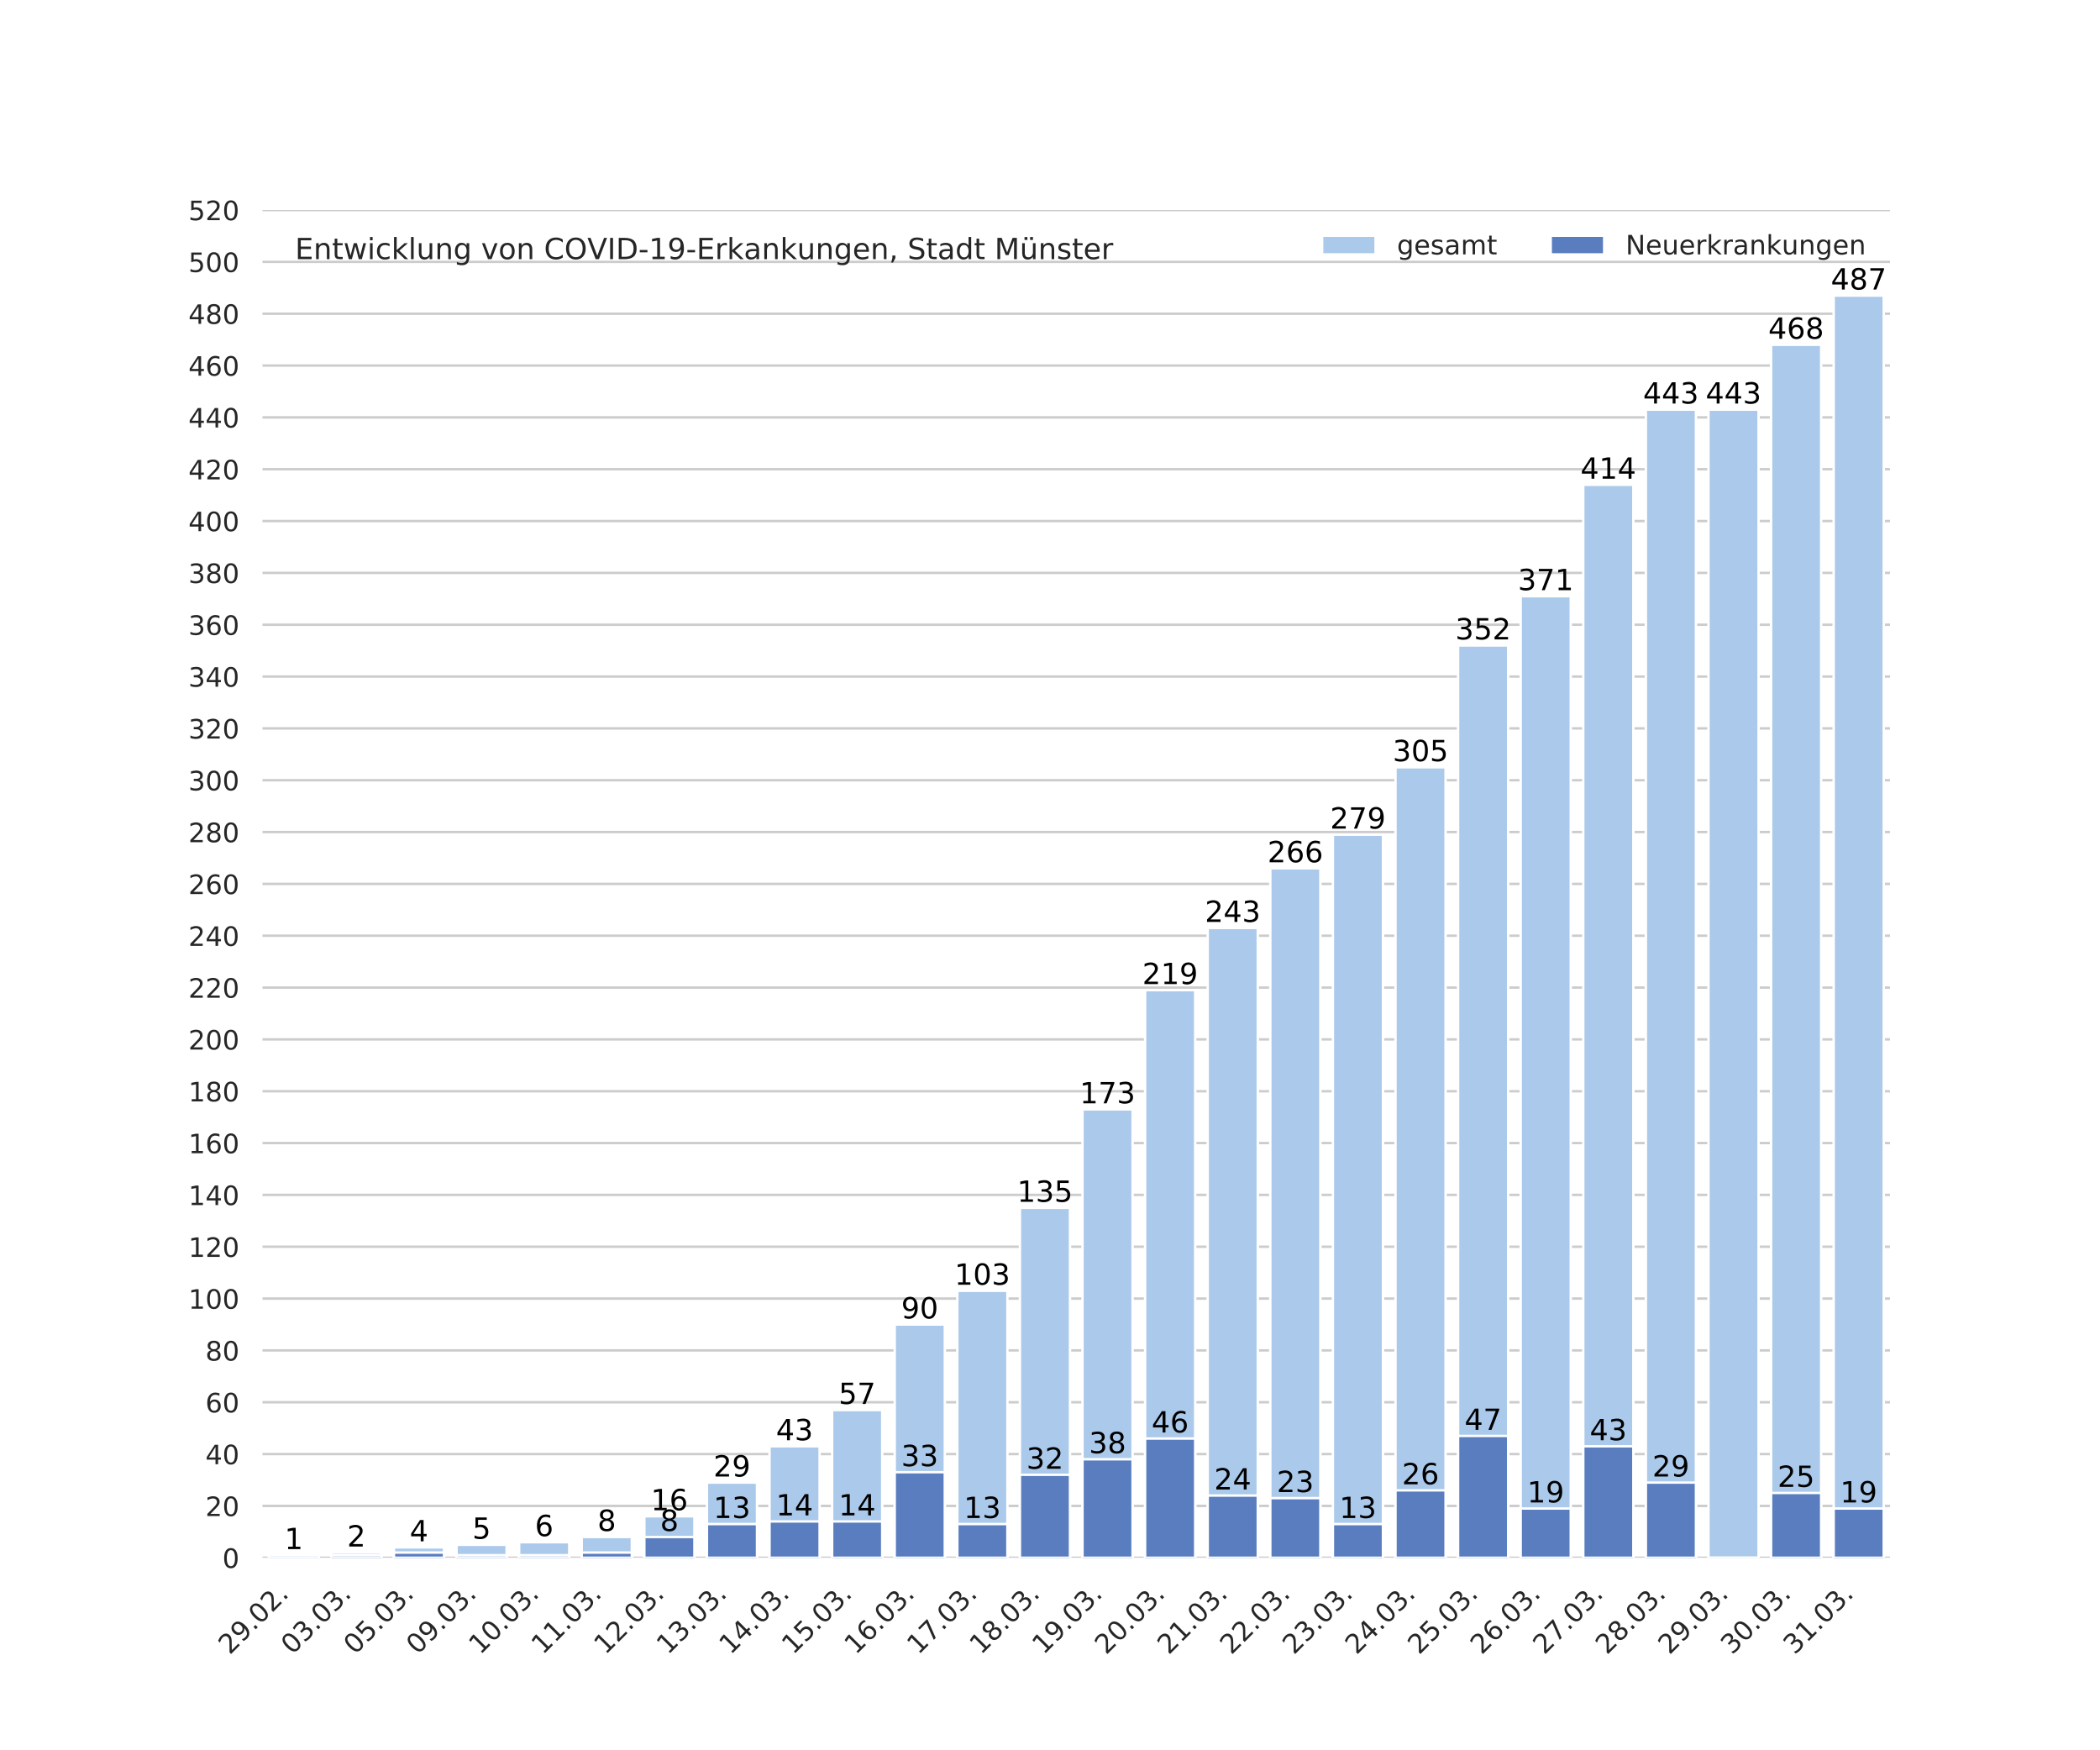 <?xml version="1.0" encoding="utf-8" standalone="no"?>
<!DOCTYPE svg PUBLIC "-//W3C//DTD SVG 1.1//EN"
  "http://www.w3.org/Graphics/SVG/1.1/DTD/svg11.dtd">
<!-- Created with matplotlib (https://matplotlib.org/) -->
<svg height="720pt" version="1.1" viewBox="0 0 864 720" width="864pt" xmlns="http://www.w3.org/2000/svg" xmlns:xlink="http://www.w3.org/1999/xlink">
 <defs>
  <style type="text/css">
*{stroke-linecap:butt;stroke-linejoin:round;}
  </style>
 </defs>
 <g id="figure_1">
  <g id="patch_1">
   <path d="M 0 720 
L 864 720 
L 864 0 
L 0 0 
z
" style="fill:#ffffff;"/>
  </g>
  <g id="axes_1">
   <g id="patch_2">
    <path d="M 108 640.8 
L 777.6 640.8 
L 777.6 86.4 
L 108 86.4 
z
" style="fill:#ffffff;"/>
   </g>
   <g id="matplotlib.axis_1">
    <g id="xtick_1">
     <g id="text_1">
      <!-- 29.02. -->
      <defs>
       <path d="M 19.188 8.297 
L 53.609 8.297 
L 53.609 0 
L 7.328 0 
L 7.328 8.297 
Q 12.938 14.109 22.625 23.891 
Q 32.328 33.688 34.812 36.531 
Q 39.547 41.844 41.422 45.531 
Q 43.312 49.219 43.312 52.781 
Q 43.312 58.594 39.234 62.25 
Q 35.156 65.922 28.609 65.922 
Q 23.969 65.922 18.812 64.312 
Q 13.672 62.703 7.812 59.422 
L 7.812 69.391 
Q 13.766 71.781 18.938 73 
Q 24.125 74.219 28.422 74.219 
Q 39.75 74.219 46.484 68.547 
Q 53.219 62.891 53.219 53.422 
Q 53.219 48.922 51.531 44.891 
Q 49.859 40.875 45.406 35.406 
Q 44.188 33.984 37.641 27.219 
Q 31.109 20.453 19.188 8.297 
z
" id="DejaVuSans-50"/>
       <path d="M 10.984 1.516 
L 10.984 10.5 
Q 14.703 8.734 18.5 7.812 
Q 22.312 6.891 25.984 6.891 
Q 35.75 6.891 40.891 13.453 
Q 46.047 20.016 46.781 33.406 
Q 43.953 29.203 39.594 26.953 
Q 35.25 24.703 29.984 24.703 
Q 19.047 24.703 12.672 31.312 
Q 6.297 37.938 6.297 49.422 
Q 6.297 60.641 12.938 67.422 
Q 19.578 74.219 30.609 74.219 
Q 43.266 74.219 49.922 64.516 
Q 56.594 54.828 56.594 36.375 
Q 56.594 19.141 48.406 8.859 
Q 40.234 -1.422 26.422 -1.422 
Q 22.703 -1.422 18.891 -0.688 
Q 15.094 0.047 10.984 1.516 
z
M 30.609 32.422 
Q 37.25 32.422 41.125 36.953 
Q 45.016 41.5 45.016 49.422 
Q 45.016 57.281 41.125 61.844 
Q 37.25 66.406 30.609 66.406 
Q 23.969 66.406 20.094 61.844 
Q 16.219 57.281 16.219 49.422 
Q 16.219 41.5 20.094 36.953 
Q 23.969 32.422 30.609 32.422 
z
" id="DejaVuSans-57"/>
       <path d="M 10.688 12.406 
L 21 12.406 
L 21 0 
L 10.688 0 
z
" id="DejaVuSans-46"/>
       <path d="M 31.781 66.406 
Q 24.172 66.406 20.328 58.906 
Q 16.5 51.422 16.5 36.375 
Q 16.5 21.391 20.328 13.891 
Q 24.172 6.391 31.781 6.391 
Q 39.453 6.391 43.281 13.891 
Q 47.125 21.391 47.125 36.375 
Q 47.125 51.422 43.281 58.906 
Q 39.453 66.406 31.781 66.406 
z
M 31.781 74.219 
Q 44.047 74.219 50.516 64.516 
Q 56.984 54.828 56.984 36.375 
Q 56.984 17.969 50.516 8.266 
Q 44.047 -1.422 31.781 -1.422 
Q 19.531 -1.422 13.062 8.266 
Q 6.594 17.969 6.594 36.375 
Q 6.594 54.828 13.062 64.516 
Q 19.531 74.219 31.781 74.219 
z
" id="DejaVuSans-48"/>
      </defs>
      <g style="fill:#262626;" transform="translate(94.52 680.95)rotate(-45)scale(0.11 -0.11)">
       <use xlink:href="#DejaVuSans-50"/>
       <use x="63.623" xlink:href="#DejaVuSans-57"/>
       <use x="127.246" xlink:href="#DejaVuSans-46"/>
       <use x="159.033" xlink:href="#DejaVuSans-48"/>
       <use x="222.656" xlink:href="#DejaVuSans-50"/>
       <use x="286.279" xlink:href="#DejaVuSans-46"/>
      </g>
     </g>
    </g>
    <g id="xtick_2">
     <g id="text_2">
      <!-- 03.03. -->
      <defs>
       <path d="M 40.578 39.312 
Q 47.656 37.797 51.625 33 
Q 55.609 28.219 55.609 21.188 
Q 55.609 10.406 48.188 4.484 
Q 40.766 -1.422 27.094 -1.422 
Q 22.516 -1.422 17.656 -0.516 
Q 12.797 0.391 7.625 2.203 
L 7.625 11.719 
Q 11.719 9.328 16.594 8.109 
Q 21.484 6.891 26.812 6.891 
Q 36.078 6.891 40.938 10.547 
Q 45.797 14.203 45.797 21.188 
Q 45.797 27.641 41.281 31.266 
Q 36.766 34.906 28.719 34.906 
L 20.219 34.906 
L 20.219 43.016 
L 29.109 43.016 
Q 36.375 43.016 40.234 45.922 
Q 44.094 48.828 44.094 54.297 
Q 44.094 59.906 40.109 62.906 
Q 36.141 65.922 28.719 65.922 
Q 24.656 65.922 20.016 65.031 
Q 15.375 64.156 9.812 62.312 
L 9.812 71.094 
Q 15.438 72.656 20.344 73.438 
Q 25.25 74.219 29.594 74.219 
Q 40.828 74.219 47.359 69.109 
Q 53.906 64.016 53.906 55.328 
Q 53.906 49.266 50.438 45.094 
Q 46.969 40.922 40.578 39.312 
z
" id="DejaVuSans-51"/>
      </defs>
      <g style="fill:#262626;" transform="translate(120.274 680.95)rotate(-45)scale(0.11 -0.11)">
       <use xlink:href="#DejaVuSans-48"/>
       <use x="63.623" xlink:href="#DejaVuSans-51"/>
       <use x="127.246" xlink:href="#DejaVuSans-46"/>
       <use x="159.033" xlink:href="#DejaVuSans-48"/>
       <use x="222.656" xlink:href="#DejaVuSans-51"/>
       <use x="286.279" xlink:href="#DejaVuSans-46"/>
      </g>
     </g>
    </g>
    <g id="xtick_3">
     <g id="text_3">
      <!-- 05.03. -->
      <defs>
       <path d="M 10.797 72.906 
L 49.516 72.906 
L 49.516 64.594 
L 19.828 64.594 
L 19.828 46.734 
Q 21.969 47.469 24.109 47.828 
Q 26.266 48.188 28.422 48.188 
Q 40.625 48.188 47.75 41.5 
Q 54.891 34.812 54.891 23.391 
Q 54.891 11.625 47.562 5.094 
Q 40.234 -1.422 26.906 -1.422 
Q 22.312 -1.422 17.547 -0.641 
Q 12.797 0.141 7.719 1.703 
L 7.719 11.625 
Q 12.109 9.234 16.797 8.062 
Q 21.484 6.891 26.703 6.891 
Q 35.156 6.891 40.078 11.328 
Q 45.016 15.766 45.016 23.391 
Q 45.016 31 40.078 35.438 
Q 35.156 39.891 26.703 39.891 
Q 22.75 39.891 18.812 39.016 
Q 14.891 38.141 10.797 36.281 
z
" id="DejaVuSans-53"/>
      </defs>
      <g style="fill:#262626;" transform="translate(146.028 680.95)rotate(-45)scale(0.11 -0.11)">
       <use xlink:href="#DejaVuSans-48"/>
       <use x="63.623" xlink:href="#DejaVuSans-53"/>
       <use x="127.246" xlink:href="#DejaVuSans-46"/>
       <use x="159.033" xlink:href="#DejaVuSans-48"/>
       <use x="222.656" xlink:href="#DejaVuSans-51"/>
       <use x="286.279" xlink:href="#DejaVuSans-46"/>
      </g>
     </g>
    </g>
    <g id="xtick_4">
     <g id="text_4">
      <!-- 09.03. -->
      <g style="fill:#262626;" transform="translate(171.781 680.95)rotate(-45)scale(0.11 -0.11)">
       <use xlink:href="#DejaVuSans-48"/>
       <use x="63.623" xlink:href="#DejaVuSans-57"/>
       <use x="127.246" xlink:href="#DejaVuSans-46"/>
       <use x="159.033" xlink:href="#DejaVuSans-48"/>
       <use x="222.656" xlink:href="#DejaVuSans-51"/>
       <use x="286.279" xlink:href="#DejaVuSans-46"/>
      </g>
     </g>
    </g>
    <g id="xtick_5">
     <g id="text_5">
      <!-- 10.03. -->
      <defs>
       <path d="M 12.406 8.297 
L 28.516 8.297 
L 28.516 63.922 
L 10.984 60.406 
L 10.984 69.391 
L 28.422 72.906 
L 38.281 72.906 
L 38.281 8.297 
L 54.391 8.297 
L 54.391 0 
L 12.406 0 
z
" id="DejaVuSans-49"/>
      </defs>
      <g style="fill:#262626;" transform="translate(197.535 680.95)rotate(-45)scale(0.11 -0.11)">
       <use xlink:href="#DejaVuSans-49"/>
       <use x="63.623" xlink:href="#DejaVuSans-48"/>
       <use x="127.246" xlink:href="#DejaVuSans-46"/>
       <use x="159.033" xlink:href="#DejaVuSans-48"/>
       <use x="222.656" xlink:href="#DejaVuSans-51"/>
       <use x="286.279" xlink:href="#DejaVuSans-46"/>
      </g>
     </g>
    </g>
    <g id="xtick_6">
     <g id="text_6">
      <!-- 11.03. -->
      <g style="fill:#262626;" transform="translate(223.289 680.95)rotate(-45)scale(0.11 -0.11)">
       <use xlink:href="#DejaVuSans-49"/>
       <use x="63.623" xlink:href="#DejaVuSans-49"/>
       <use x="127.246" xlink:href="#DejaVuSans-46"/>
       <use x="159.033" xlink:href="#DejaVuSans-48"/>
       <use x="222.656" xlink:href="#DejaVuSans-51"/>
       <use x="286.279" xlink:href="#DejaVuSans-46"/>
      </g>
     </g>
    </g>
    <g id="xtick_7">
     <g id="text_7">
      <!-- 12.03. -->
      <g style="fill:#262626;" transform="translate(249.043 680.95)rotate(-45)scale(0.11 -0.11)">
       <use xlink:href="#DejaVuSans-49"/>
       <use x="63.623" xlink:href="#DejaVuSans-50"/>
       <use x="127.246" xlink:href="#DejaVuSans-46"/>
       <use x="159.033" xlink:href="#DejaVuSans-48"/>
       <use x="222.656" xlink:href="#DejaVuSans-51"/>
       <use x="286.279" xlink:href="#DejaVuSans-46"/>
      </g>
     </g>
    </g>
    <g id="xtick_8">
     <g id="text_8">
      <!-- 13.03. -->
      <g style="fill:#262626;" transform="translate(274.797 680.95)rotate(-45)scale(0.11 -0.11)">
       <use xlink:href="#DejaVuSans-49"/>
       <use x="63.623" xlink:href="#DejaVuSans-51"/>
       <use x="127.246" xlink:href="#DejaVuSans-46"/>
       <use x="159.033" xlink:href="#DejaVuSans-48"/>
       <use x="222.656" xlink:href="#DejaVuSans-51"/>
       <use x="286.279" xlink:href="#DejaVuSans-46"/>
      </g>
     </g>
    </g>
    <g id="xtick_9">
     <g id="text_9">
      <!-- 14.03. -->
      <defs>
       <path d="M 37.797 64.312 
L 12.891 25.391 
L 37.797 25.391 
z
M 35.203 72.906 
L 47.609 72.906 
L 47.609 25.391 
L 58.016 25.391 
L 58.016 17.188 
L 47.609 17.188 
L 47.609 0 
L 37.797 0 
L 37.797 17.188 
L 4.891 17.188 
L 4.891 26.703 
z
" id="DejaVuSans-52"/>
      </defs>
      <g style="fill:#262626;" transform="translate(300.551 680.95)rotate(-45)scale(0.11 -0.11)">
       <use xlink:href="#DejaVuSans-49"/>
       <use x="63.623" xlink:href="#DejaVuSans-52"/>
       <use x="127.246" xlink:href="#DejaVuSans-46"/>
       <use x="159.033" xlink:href="#DejaVuSans-48"/>
       <use x="222.656" xlink:href="#DejaVuSans-51"/>
       <use x="286.279" xlink:href="#DejaVuSans-46"/>
      </g>
     </g>
    </g>
    <g id="xtick_10">
     <g id="text_10">
      <!-- 15.03. -->
      <g style="fill:#262626;" transform="translate(326.304 680.95)rotate(-45)scale(0.11 -0.11)">
       <use xlink:href="#DejaVuSans-49"/>
       <use x="63.623" xlink:href="#DejaVuSans-53"/>
       <use x="127.246" xlink:href="#DejaVuSans-46"/>
       <use x="159.033" xlink:href="#DejaVuSans-48"/>
       <use x="222.656" xlink:href="#DejaVuSans-51"/>
       <use x="286.279" xlink:href="#DejaVuSans-46"/>
      </g>
     </g>
    </g>
    <g id="xtick_11">
     <g id="text_11">
      <!-- 16.03. -->
      <defs>
       <path d="M 33.016 40.375 
Q 26.375 40.375 22.484 35.828 
Q 18.609 31.297 18.609 23.391 
Q 18.609 15.531 22.484 10.953 
Q 26.375 6.391 33.016 6.391 
Q 39.656 6.391 43.531 10.953 
Q 47.406 15.531 47.406 23.391 
Q 47.406 31.297 43.531 35.828 
Q 39.656 40.375 33.016 40.375 
z
M 52.594 71.297 
L 52.594 62.312 
Q 48.875 64.062 45.094 64.984 
Q 41.312 65.922 37.594 65.922 
Q 27.828 65.922 22.672 59.328 
Q 17.531 52.734 16.797 39.406 
Q 19.672 43.656 24.016 45.922 
Q 28.375 48.188 33.594 48.188 
Q 44.578 48.188 50.953 41.516 
Q 57.328 34.859 57.328 23.391 
Q 57.328 12.156 50.688 5.359 
Q 44.047 -1.422 33.016 -1.422 
Q 20.359 -1.422 13.672 8.266 
Q 6.984 17.969 6.984 36.375 
Q 6.984 53.656 15.188 63.938 
Q 23.391 74.219 37.203 74.219 
Q 40.922 74.219 44.703 73.484 
Q 48.484 72.75 52.594 71.297 
z
" id="DejaVuSans-54"/>
      </defs>
      <g style="fill:#262626;" transform="translate(352.058 680.95)rotate(-45)scale(0.11 -0.11)">
       <use xlink:href="#DejaVuSans-49"/>
       <use x="63.623" xlink:href="#DejaVuSans-54"/>
       <use x="127.246" xlink:href="#DejaVuSans-46"/>
       <use x="159.033" xlink:href="#DejaVuSans-48"/>
       <use x="222.656" xlink:href="#DejaVuSans-51"/>
       <use x="286.279" xlink:href="#DejaVuSans-46"/>
      </g>
     </g>
    </g>
    <g id="xtick_12">
     <g id="text_12">
      <!-- 17.03. -->
      <defs>
       <path d="M 8.203 72.906 
L 55.078 72.906 
L 55.078 68.703 
L 28.609 0 
L 18.312 0 
L 43.219 64.594 
L 8.203 64.594 
z
" id="DejaVuSans-55"/>
      </defs>
      <g style="fill:#262626;" transform="translate(377.812 680.95)rotate(-45)scale(0.11 -0.11)">
       <use xlink:href="#DejaVuSans-49"/>
       <use x="63.623" xlink:href="#DejaVuSans-55"/>
       <use x="127.246" xlink:href="#DejaVuSans-46"/>
       <use x="159.033" xlink:href="#DejaVuSans-48"/>
       <use x="222.656" xlink:href="#DejaVuSans-51"/>
       <use x="286.279" xlink:href="#DejaVuSans-46"/>
      </g>
     </g>
    </g>
    <g id="xtick_13">
     <g id="text_13">
      <!-- 18.03. -->
      <defs>
       <path d="M 31.781 34.625 
Q 24.75 34.625 20.719 30.859 
Q 16.703 27.094 16.703 20.516 
Q 16.703 13.922 20.719 10.156 
Q 24.75 6.391 31.781 6.391 
Q 38.812 6.391 42.859 10.172 
Q 46.922 13.969 46.922 20.516 
Q 46.922 27.094 42.891 30.859 
Q 38.875 34.625 31.781 34.625 
z
M 21.922 38.812 
Q 15.578 40.375 12.031 44.719 
Q 8.5 49.078 8.5 55.328 
Q 8.5 64.062 14.719 69.141 
Q 20.953 74.219 31.781 74.219 
Q 42.672 74.219 48.875 69.141 
Q 55.078 64.062 55.078 55.328 
Q 55.078 49.078 51.531 44.719 
Q 48 40.375 41.703 38.812 
Q 48.828 37.156 52.797 32.312 
Q 56.781 27.484 56.781 20.516 
Q 56.781 9.906 50.312 4.234 
Q 43.844 -1.422 31.781 -1.422 
Q 19.734 -1.422 13.25 4.234 
Q 6.781 9.906 6.781 20.516 
Q 6.781 27.484 10.781 32.312 
Q 14.797 37.156 21.922 38.812 
z
M 18.312 54.391 
Q 18.312 48.734 21.844 45.562 
Q 25.391 42.391 31.781 42.391 
Q 38.141 42.391 41.719 45.562 
Q 45.312 48.734 45.312 54.391 
Q 45.312 60.062 41.719 63.234 
Q 38.141 66.406 31.781 66.406 
Q 25.391 66.406 21.844 63.234 
Q 18.312 60.062 18.312 54.391 
z
" id="DejaVuSans-56"/>
      </defs>
      <g style="fill:#262626;" transform="translate(403.566 680.95)rotate(-45)scale(0.11 -0.11)">
       <use xlink:href="#DejaVuSans-49"/>
       <use x="63.623" xlink:href="#DejaVuSans-56"/>
       <use x="127.246" xlink:href="#DejaVuSans-46"/>
       <use x="159.033" xlink:href="#DejaVuSans-48"/>
       <use x="222.656" xlink:href="#DejaVuSans-51"/>
       <use x="286.279" xlink:href="#DejaVuSans-46"/>
      </g>
     </g>
    </g>
    <g id="xtick_14">
     <g id="text_14">
      <!-- 19.03. -->
      <g style="fill:#262626;" transform="translate(429.32 680.95)rotate(-45)scale(0.11 -0.11)">
       <use xlink:href="#DejaVuSans-49"/>
       <use x="63.623" xlink:href="#DejaVuSans-57"/>
       <use x="127.246" xlink:href="#DejaVuSans-46"/>
       <use x="159.033" xlink:href="#DejaVuSans-48"/>
       <use x="222.656" xlink:href="#DejaVuSans-51"/>
       <use x="286.279" xlink:href="#DejaVuSans-46"/>
      </g>
     </g>
    </g>
    <g id="xtick_15">
     <g id="text_15">
      <!-- 20.03. -->
      <g style="fill:#262626;" transform="translate(455.074 680.95)rotate(-45)scale(0.11 -0.11)">
       <use xlink:href="#DejaVuSans-50"/>
       <use x="63.623" xlink:href="#DejaVuSans-48"/>
       <use x="127.246" xlink:href="#DejaVuSans-46"/>
       <use x="159.033" xlink:href="#DejaVuSans-48"/>
       <use x="222.656" xlink:href="#DejaVuSans-51"/>
       <use x="286.279" xlink:href="#DejaVuSans-46"/>
      </g>
     </g>
    </g>
    <g id="xtick_16">
     <g id="text_16">
      <!-- 21.03. -->
      <g style="fill:#262626;" transform="translate(480.828 680.95)rotate(-45)scale(0.11 -0.11)">
       <use xlink:href="#DejaVuSans-50"/>
       <use x="63.623" xlink:href="#DejaVuSans-49"/>
       <use x="127.246" xlink:href="#DejaVuSans-46"/>
       <use x="159.033" xlink:href="#DejaVuSans-48"/>
       <use x="222.656" xlink:href="#DejaVuSans-51"/>
       <use x="286.279" xlink:href="#DejaVuSans-46"/>
      </g>
     </g>
    </g>
    <g id="xtick_17">
     <g id="text_17">
      <!-- 22.03. -->
      <g style="fill:#262626;" transform="translate(506.581 680.95)rotate(-45)scale(0.11 -0.11)">
       <use xlink:href="#DejaVuSans-50"/>
       <use x="63.623" xlink:href="#DejaVuSans-50"/>
       <use x="127.246" xlink:href="#DejaVuSans-46"/>
       <use x="159.033" xlink:href="#DejaVuSans-48"/>
       <use x="222.656" xlink:href="#DejaVuSans-51"/>
       <use x="286.279" xlink:href="#DejaVuSans-46"/>
      </g>
     </g>
    </g>
    <g id="xtick_18">
     <g id="text_18">
      <!-- 23.03. -->
      <g style="fill:#262626;" transform="translate(532.335 680.95)rotate(-45)scale(0.11 -0.11)">
       <use xlink:href="#DejaVuSans-50"/>
       <use x="63.623" xlink:href="#DejaVuSans-51"/>
       <use x="127.246" xlink:href="#DejaVuSans-46"/>
       <use x="159.033" xlink:href="#DejaVuSans-48"/>
       <use x="222.656" xlink:href="#DejaVuSans-51"/>
       <use x="286.279" xlink:href="#DejaVuSans-46"/>
      </g>
     </g>
    </g>
    <g id="xtick_19">
     <g id="text_19">
      <!-- 24.03. -->
      <g style="fill:#262626;" transform="translate(558.089 680.95)rotate(-45)scale(0.11 -0.11)">
       <use xlink:href="#DejaVuSans-50"/>
       <use x="63.623" xlink:href="#DejaVuSans-52"/>
       <use x="127.246" xlink:href="#DejaVuSans-46"/>
       <use x="159.033" xlink:href="#DejaVuSans-48"/>
       <use x="222.656" xlink:href="#DejaVuSans-51"/>
       <use x="286.279" xlink:href="#DejaVuSans-46"/>
      </g>
     </g>
    </g>
    <g id="xtick_20">
     <g id="text_20">
      <!-- 25.03. -->
      <g style="fill:#262626;" transform="translate(583.843 680.95)rotate(-45)scale(0.11 -0.11)">
       <use xlink:href="#DejaVuSans-50"/>
       <use x="63.623" xlink:href="#DejaVuSans-53"/>
       <use x="127.246" xlink:href="#DejaVuSans-46"/>
       <use x="159.033" xlink:href="#DejaVuSans-48"/>
       <use x="222.656" xlink:href="#DejaVuSans-51"/>
       <use x="286.279" xlink:href="#DejaVuSans-46"/>
      </g>
     </g>
    </g>
    <g id="xtick_21">
     <g id="text_21">
      <!-- 26.03. -->
      <g style="fill:#262626;" transform="translate(609.597 680.95)rotate(-45)scale(0.11 -0.11)">
       <use xlink:href="#DejaVuSans-50"/>
       <use x="63.623" xlink:href="#DejaVuSans-54"/>
       <use x="127.246" xlink:href="#DejaVuSans-46"/>
       <use x="159.033" xlink:href="#DejaVuSans-48"/>
       <use x="222.656" xlink:href="#DejaVuSans-51"/>
       <use x="286.279" xlink:href="#DejaVuSans-46"/>
      </g>
     </g>
    </g>
    <g id="xtick_22">
     <g id="text_22">
      <!-- 27.03. -->
      <g style="fill:#262626;" transform="translate(635.351 680.95)rotate(-45)scale(0.11 -0.11)">
       <use xlink:href="#DejaVuSans-50"/>
       <use x="63.623" xlink:href="#DejaVuSans-55"/>
       <use x="127.246" xlink:href="#DejaVuSans-46"/>
       <use x="159.033" xlink:href="#DejaVuSans-48"/>
       <use x="222.656" xlink:href="#DejaVuSans-51"/>
       <use x="286.279" xlink:href="#DejaVuSans-46"/>
      </g>
     </g>
    </g>
    <g id="xtick_23">
     <g id="text_23">
      <!-- 28.03. -->
      <g style="fill:#262626;" transform="translate(661.104 680.95)rotate(-45)scale(0.11 -0.11)">
       <use xlink:href="#DejaVuSans-50"/>
       <use x="63.623" xlink:href="#DejaVuSans-56"/>
       <use x="127.246" xlink:href="#DejaVuSans-46"/>
       <use x="159.033" xlink:href="#DejaVuSans-48"/>
       <use x="222.656" xlink:href="#DejaVuSans-51"/>
       <use x="286.279" xlink:href="#DejaVuSans-46"/>
      </g>
     </g>
    </g>
    <g id="xtick_24">
     <g id="text_24">
      <!-- 29.03. -->
      <g style="fill:#262626;" transform="translate(686.858 680.95)rotate(-45)scale(0.11 -0.11)">
       <use xlink:href="#DejaVuSans-50"/>
       <use x="63.623" xlink:href="#DejaVuSans-57"/>
       <use x="127.246" xlink:href="#DejaVuSans-46"/>
       <use x="159.033" xlink:href="#DejaVuSans-48"/>
       <use x="222.656" xlink:href="#DejaVuSans-51"/>
       <use x="286.279" xlink:href="#DejaVuSans-46"/>
      </g>
     </g>
    </g>
    <g id="xtick_25">
     <g id="text_25">
      <!-- 30.03. -->
      <g style="fill:#262626;" transform="translate(712.612 680.95)rotate(-45)scale(0.11 -0.11)">
       <use xlink:href="#DejaVuSans-51"/>
       <use x="63.623" xlink:href="#DejaVuSans-48"/>
       <use x="127.246" xlink:href="#DejaVuSans-46"/>
       <use x="159.033" xlink:href="#DejaVuSans-48"/>
       <use x="222.656" xlink:href="#DejaVuSans-51"/>
       <use x="286.279" xlink:href="#DejaVuSans-46"/>
      </g>
     </g>
    </g>
    <g id="xtick_26">
     <g id="text_26">
      <!-- 31.03. -->
      <g style="fill:#262626;" transform="translate(738.366 680.95)rotate(-45)scale(0.11 -0.11)">
       <use xlink:href="#DejaVuSans-51"/>
       <use x="63.623" xlink:href="#DejaVuSans-49"/>
       <use x="127.246" xlink:href="#DejaVuSans-46"/>
       <use x="159.033" xlink:href="#DejaVuSans-48"/>
       <use x="222.656" xlink:href="#DejaVuSans-51"/>
       <use x="286.279" xlink:href="#DejaVuSans-46"/>
      </g>
     </g>
    </g>
   </g>
   <g id="matplotlib.axis_2">
    <g id="ytick_1">
     <g id="line2d_1">
      <path clip-path="url(#p926ccb4a31)" d="M 108 640.8 
L 777.6 640.8 
" style="fill:none;stroke:#cccccc;stroke-linecap:round;"/>
     </g>
     <g id="text_27">
      <!-- 0 -->
      <g style="fill:#262626;" transform="translate(91.501 644.979)scale(0.11 -0.11)">
       <use xlink:href="#DejaVuSans-48"/>
      </g>
     </g>
    </g>
    <g id="ytick_2">
     <g id="line2d_2">
      <path clip-path="url(#p926ccb4a31)" d="M 108 619.477 
L 777.6 619.477 
" style="fill:none;stroke:#cccccc;stroke-linecap:round;"/>
     </g>
     <g id="text_28">
      <!-- 20 -->
      <g style="fill:#262626;" transform="translate(84.502 623.656)scale(0.11 -0.11)">
       <use xlink:href="#DejaVuSans-50"/>
       <use x="63.623" xlink:href="#DejaVuSans-48"/>
      </g>
     </g>
    </g>
    <g id="ytick_3">
     <g id="line2d_3">
      <path clip-path="url(#p926ccb4a31)" d="M 108 598.154 
L 777.6 598.154 
" style="fill:none;stroke:#cccccc;stroke-linecap:round;"/>
     </g>
     <g id="text_29">
      <!-- 40 -->
      <g style="fill:#262626;" transform="translate(84.502 602.333)scale(0.11 -0.11)">
       <use xlink:href="#DejaVuSans-52"/>
       <use x="63.623" xlink:href="#DejaVuSans-48"/>
      </g>
     </g>
    </g>
    <g id="ytick_4">
     <g id="line2d_4">
      <path clip-path="url(#p926ccb4a31)" d="M 108 576.831 
L 777.6 576.831 
" style="fill:none;stroke:#cccccc;stroke-linecap:round;"/>
     </g>
     <g id="text_30">
      <!-- 60 -->
      <g style="fill:#262626;" transform="translate(84.502 581.01)scale(0.11 -0.11)">
       <use xlink:href="#DejaVuSans-54"/>
       <use x="63.623" xlink:href="#DejaVuSans-48"/>
      </g>
     </g>
    </g>
    <g id="ytick_5">
     <g id="line2d_5">
      <path clip-path="url(#p926ccb4a31)" d="M 108 555.508 
L 777.6 555.508 
" style="fill:none;stroke:#cccccc;stroke-linecap:round;"/>
     </g>
     <g id="text_31">
      <!-- 80 -->
      <g style="fill:#262626;" transform="translate(84.502 559.687)scale(0.11 -0.11)">
       <use xlink:href="#DejaVuSans-56"/>
       <use x="63.623" xlink:href="#DejaVuSans-48"/>
      </g>
     </g>
    </g>
    <g id="ytick_6">
     <g id="line2d_6">
      <path clip-path="url(#p926ccb4a31)" d="M 108 534.185 
L 777.6 534.185 
" style="fill:none;stroke:#cccccc;stroke-linecap:round;"/>
     </g>
     <g id="text_32">
      <!-- 100 -->
      <g style="fill:#262626;" transform="translate(77.504 538.364)scale(0.11 -0.11)">
       <use xlink:href="#DejaVuSans-49"/>
       <use x="63.623" xlink:href="#DejaVuSans-48"/>
       <use x="127.246" xlink:href="#DejaVuSans-48"/>
      </g>
     </g>
    </g>
    <g id="ytick_7">
     <g id="line2d_7">
      <path clip-path="url(#p926ccb4a31)" d="M 108 512.862 
L 777.6 512.862 
" style="fill:none;stroke:#cccccc;stroke-linecap:round;"/>
     </g>
     <g id="text_33">
      <!-- 120 -->
      <g style="fill:#262626;" transform="translate(77.504 517.041)scale(0.11 -0.11)">
       <use xlink:href="#DejaVuSans-49"/>
       <use x="63.623" xlink:href="#DejaVuSans-50"/>
       <use x="127.246" xlink:href="#DejaVuSans-48"/>
      </g>
     </g>
    </g>
    <g id="ytick_8">
     <g id="line2d_8">
      <path clip-path="url(#p926ccb4a31)" d="M 108 491.538 
L 777.6 491.538 
" style="fill:none;stroke:#cccccc;stroke-linecap:round;"/>
     </g>
     <g id="text_34">
      <!-- 140 -->
      <g style="fill:#262626;" transform="translate(77.504 495.718)scale(0.11 -0.11)">
       <use xlink:href="#DejaVuSans-49"/>
       <use x="63.623" xlink:href="#DejaVuSans-52"/>
       <use x="127.246" xlink:href="#DejaVuSans-48"/>
      </g>
     </g>
    </g>
    <g id="ytick_9">
     <g id="line2d_9">
      <path clip-path="url(#p926ccb4a31)" d="M 108 470.215 
L 777.6 470.215 
" style="fill:none;stroke:#cccccc;stroke-linecap:round;"/>
     </g>
     <g id="text_35">
      <!-- 160 -->
      <g style="fill:#262626;" transform="translate(77.504 474.395)scale(0.11 -0.11)">
       <use xlink:href="#DejaVuSans-49"/>
       <use x="63.623" xlink:href="#DejaVuSans-54"/>
       <use x="127.246" xlink:href="#DejaVuSans-48"/>
      </g>
     </g>
    </g>
    <g id="ytick_10">
     <g id="line2d_10">
      <path clip-path="url(#p926ccb4a31)" d="M 108 448.892 
L 777.6 448.892 
" style="fill:none;stroke:#cccccc;stroke-linecap:round;"/>
     </g>
     <g id="text_36">
      <!-- 180 -->
      <g style="fill:#262626;" transform="translate(77.504 453.071)scale(0.11 -0.11)">
       <use xlink:href="#DejaVuSans-49"/>
       <use x="63.623" xlink:href="#DejaVuSans-56"/>
       <use x="127.246" xlink:href="#DejaVuSans-48"/>
      </g>
     </g>
    </g>
    <g id="ytick_11">
     <g id="line2d_11">
      <path clip-path="url(#p926ccb4a31)" d="M 108 427.569 
L 777.6 427.569 
" style="fill:none;stroke:#cccccc;stroke-linecap:round;"/>
     </g>
     <g id="text_37">
      <!-- 200 -->
      <g style="fill:#262626;" transform="translate(77.504 431.748)scale(0.11 -0.11)">
       <use xlink:href="#DejaVuSans-50"/>
       <use x="63.623" xlink:href="#DejaVuSans-48"/>
       <use x="127.246" xlink:href="#DejaVuSans-48"/>
      </g>
     </g>
    </g>
    <g id="ytick_12">
     <g id="line2d_12">
      <path clip-path="url(#p926ccb4a31)" d="M 108 406.246 
L 777.6 406.246 
" style="fill:none;stroke:#cccccc;stroke-linecap:round;"/>
     </g>
     <g id="text_38">
      <!-- 220 -->
      <g style="fill:#262626;" transform="translate(77.504 410.425)scale(0.11 -0.11)">
       <use xlink:href="#DejaVuSans-50"/>
       <use x="63.623" xlink:href="#DejaVuSans-50"/>
       <use x="127.246" xlink:href="#DejaVuSans-48"/>
      </g>
     </g>
    </g>
    <g id="ytick_13">
     <g id="line2d_13">
      <path clip-path="url(#p926ccb4a31)" d="M 108 384.923 
L 777.6 384.923 
" style="fill:none;stroke:#cccccc;stroke-linecap:round;"/>
     </g>
     <g id="text_39">
      <!-- 240 -->
      <g style="fill:#262626;" transform="translate(77.504 389.102)scale(0.11 -0.11)">
       <use xlink:href="#DejaVuSans-50"/>
       <use x="63.623" xlink:href="#DejaVuSans-52"/>
       <use x="127.246" xlink:href="#DejaVuSans-48"/>
      </g>
     </g>
    </g>
    <g id="ytick_14">
     <g id="line2d_14">
      <path clip-path="url(#p926ccb4a31)" d="M 108 363.6 
L 777.6 363.6 
" style="fill:none;stroke:#cccccc;stroke-linecap:round;"/>
     </g>
     <g id="text_40">
      <!-- 260 -->
      <g style="fill:#262626;" transform="translate(77.504 367.779)scale(0.11 -0.11)">
       <use xlink:href="#DejaVuSans-50"/>
       <use x="63.623" xlink:href="#DejaVuSans-54"/>
       <use x="127.246" xlink:href="#DejaVuSans-48"/>
      </g>
     </g>
    </g>
    <g id="ytick_15">
     <g id="line2d_15">
      <path clip-path="url(#p926ccb4a31)" d="M 108 342.277 
L 777.6 342.277 
" style="fill:none;stroke:#cccccc;stroke-linecap:round;"/>
     </g>
     <g id="text_41">
      <!-- 280 -->
      <g style="fill:#262626;" transform="translate(77.504 346.456)scale(0.11 -0.11)">
       <use xlink:href="#DejaVuSans-50"/>
       <use x="63.623" xlink:href="#DejaVuSans-56"/>
       <use x="127.246" xlink:href="#DejaVuSans-48"/>
      </g>
     </g>
    </g>
    <g id="ytick_16">
     <g id="line2d_16">
      <path clip-path="url(#p926ccb4a31)" d="M 108 320.954 
L 777.6 320.954 
" style="fill:none;stroke:#cccccc;stroke-linecap:round;"/>
     </g>
     <g id="text_42">
      <!-- 300 -->
      <g style="fill:#262626;" transform="translate(77.504 325.133)scale(0.11 -0.11)">
       <use xlink:href="#DejaVuSans-51"/>
       <use x="63.623" xlink:href="#DejaVuSans-48"/>
       <use x="127.246" xlink:href="#DejaVuSans-48"/>
      </g>
     </g>
    </g>
    <g id="ytick_17">
     <g id="line2d_17">
      <path clip-path="url(#p926ccb4a31)" d="M 108 299.631 
L 777.6 299.631 
" style="fill:none;stroke:#cccccc;stroke-linecap:round;"/>
     </g>
     <g id="text_43">
      <!-- 320 -->
      <g style="fill:#262626;" transform="translate(77.504 303.81)scale(0.11 -0.11)">
       <use xlink:href="#DejaVuSans-51"/>
       <use x="63.623" xlink:href="#DejaVuSans-50"/>
       <use x="127.246" xlink:href="#DejaVuSans-48"/>
      </g>
     </g>
    </g>
    <g id="ytick_18">
     <g id="line2d_18">
      <path clip-path="url(#p926ccb4a31)" d="M 108 278.308 
L 777.6 278.308 
" style="fill:none;stroke:#cccccc;stroke-linecap:round;"/>
     </g>
     <g id="text_44">
      <!-- 340 -->
      <g style="fill:#262626;" transform="translate(77.504 282.487)scale(0.11 -0.11)">
       <use xlink:href="#DejaVuSans-51"/>
       <use x="63.623" xlink:href="#DejaVuSans-52"/>
       <use x="127.246" xlink:href="#DejaVuSans-48"/>
      </g>
     </g>
    </g>
    <g id="ytick_19">
     <g id="line2d_19">
      <path clip-path="url(#p926ccb4a31)" d="M 108 256.985 
L 777.6 256.985 
" style="fill:none;stroke:#cccccc;stroke-linecap:round;"/>
     </g>
     <g id="text_45">
      <!-- 360 -->
      <g style="fill:#262626;" transform="translate(77.504 261.164)scale(0.11 -0.11)">
       <use xlink:href="#DejaVuSans-51"/>
       <use x="63.623" xlink:href="#DejaVuSans-54"/>
       <use x="127.246" xlink:href="#DejaVuSans-48"/>
      </g>
     </g>
    </g>
    <g id="ytick_20">
     <g id="line2d_20">
      <path clip-path="url(#p926ccb4a31)" d="M 108 235.662 
L 777.6 235.662 
" style="fill:none;stroke:#cccccc;stroke-linecap:round;"/>
     </g>
     <g id="text_46">
      <!-- 380 -->
      <g style="fill:#262626;" transform="translate(77.504 239.841)scale(0.11 -0.11)">
       <use xlink:href="#DejaVuSans-51"/>
       <use x="63.623" xlink:href="#DejaVuSans-56"/>
       <use x="127.246" xlink:href="#DejaVuSans-48"/>
      </g>
     </g>
    </g>
    <g id="ytick_21">
     <g id="line2d_21">
      <path clip-path="url(#p926ccb4a31)" d="M 108 214.338 
L 777.6 214.338 
" style="fill:none;stroke:#cccccc;stroke-linecap:round;"/>
     </g>
     <g id="text_47">
      <!-- 400 -->
      <g style="fill:#262626;" transform="translate(77.504 218.518)scale(0.11 -0.11)">
       <use xlink:href="#DejaVuSans-52"/>
       <use x="63.623" xlink:href="#DejaVuSans-48"/>
       <use x="127.246" xlink:href="#DejaVuSans-48"/>
      </g>
     </g>
    </g>
    <g id="ytick_22">
     <g id="line2d_22">
      <path clip-path="url(#p926ccb4a31)" d="M 108 193.015 
L 777.6 193.015 
" style="fill:none;stroke:#cccccc;stroke-linecap:round;"/>
     </g>
     <g id="text_48">
      <!-- 420 -->
      <g style="fill:#262626;" transform="translate(77.504 197.195)scale(0.11 -0.11)">
       <use xlink:href="#DejaVuSans-52"/>
       <use x="63.623" xlink:href="#DejaVuSans-50"/>
       <use x="127.246" xlink:href="#DejaVuSans-48"/>
      </g>
     </g>
    </g>
    <g id="ytick_23">
     <g id="line2d_23">
      <path clip-path="url(#p926ccb4a31)" d="M 108 171.692 
L 777.6 171.692 
" style="fill:none;stroke:#cccccc;stroke-linecap:round;"/>
     </g>
     <g id="text_49">
      <!-- 440 -->
      <g style="fill:#262626;" transform="translate(77.504 175.871)scale(0.11 -0.11)">
       <use xlink:href="#DejaVuSans-52"/>
       <use x="63.623" xlink:href="#DejaVuSans-52"/>
       <use x="127.246" xlink:href="#DejaVuSans-48"/>
      </g>
     </g>
    </g>
    <g id="ytick_24">
     <g id="line2d_24">
      <path clip-path="url(#p926ccb4a31)" d="M 108 150.369 
L 777.6 150.369 
" style="fill:none;stroke:#cccccc;stroke-linecap:round;"/>
     </g>
     <g id="text_50">
      <!-- 460 -->
      <g style="fill:#262626;" transform="translate(77.504 154.548)scale(0.11 -0.11)">
       <use xlink:href="#DejaVuSans-52"/>
       <use x="63.623" xlink:href="#DejaVuSans-54"/>
       <use x="127.246" xlink:href="#DejaVuSans-48"/>
      </g>
     </g>
    </g>
    <g id="ytick_25">
     <g id="line2d_25">
      <path clip-path="url(#p926ccb4a31)" d="M 108 129.046 
L 777.6 129.046 
" style="fill:none;stroke:#cccccc;stroke-linecap:round;"/>
     </g>
     <g id="text_51">
      <!-- 480 -->
      <g style="fill:#262626;" transform="translate(77.504 133.225)scale(0.11 -0.11)">
       <use xlink:href="#DejaVuSans-52"/>
       <use x="63.623" xlink:href="#DejaVuSans-56"/>
       <use x="127.246" xlink:href="#DejaVuSans-48"/>
      </g>
     </g>
    </g>
    <g id="ytick_26">
     <g id="line2d_26">
      <path clip-path="url(#p926ccb4a31)" d="M 108 107.723 
L 777.6 107.723 
" style="fill:none;stroke:#cccccc;stroke-linecap:round;"/>
     </g>
     <g id="text_52">
      <!-- 500 -->
      <g style="fill:#262626;" transform="translate(77.504 111.902)scale(0.11 -0.11)">
       <use xlink:href="#DejaVuSans-53"/>
       <use x="63.623" xlink:href="#DejaVuSans-48"/>
       <use x="127.246" xlink:href="#DejaVuSans-48"/>
      </g>
     </g>
    </g>
    <g id="ytick_27">
     <g id="line2d_27">
      <path clip-path="url(#p926ccb4a31)" d="M 108 86.4 
L 777.6 86.4 
" style="fill:none;stroke:#cccccc;stroke-linecap:round;"/>
     </g>
     <g id="text_53">
      <!-- 520 -->
      <g style="fill:#262626;" transform="translate(77.504 90.579)scale(0.11 -0.11)">
       <use xlink:href="#DejaVuSans-53"/>
       <use x="63.623" xlink:href="#DejaVuSans-50"/>
       <use x="127.246" xlink:href="#DejaVuSans-48"/>
      </g>
     </g>
    </g>
   </g>
   <g id="patch_3">
    <path clip-path="url(#p926ccb4a31)" d="M 110.575 640.8 
L 131.178 640.8 
L 131.178 639.734 
L 110.575 639.734 
z
" style="fill:#abc9ea;stroke:#ffffff;stroke-linejoin:miter;"/>
   </g>
   <g id="patch_4">
    <path clip-path="url(#p926ccb4a31)" d="M 136.329 640.8 
L 156.932 640.8 
L 156.932 638.668 
L 136.329 638.668 
z
" style="fill:#abc9ea;stroke:#ffffff;stroke-linejoin:miter;"/>
   </g>
   <g id="patch_5">
    <path clip-path="url(#p926ccb4a31)" d="M 162.083 640.8 
L 182.686 640.8 
L 182.686 636.535 
L 162.083 636.535 
z
" style="fill:#abc9ea;stroke:#ffffff;stroke-linejoin:miter;"/>
   </g>
   <g id="patch_6">
    <path clip-path="url(#p926ccb4a31)" d="M 187.837 640.8 
L 208.44 640.8 
L 208.44 635.469 
L 187.837 635.469 
z
" style="fill:#abc9ea;stroke:#ffffff;stroke-linejoin:miter;"/>
   </g>
   <g id="patch_7">
    <path clip-path="url(#p926ccb4a31)" d="M 213.591 640.8 
L 234.194 640.8 
L 234.194 634.403 
L 213.591 634.403 
z
" style="fill:#abc9ea;stroke:#ffffff;stroke-linejoin:miter;"/>
   </g>
   <g id="patch_8">
    <path clip-path="url(#p926ccb4a31)" d="M 239.345 640.8 
L 259.948 640.8 
L 259.948 632.271 
L 239.345 632.271 
z
" style="fill:#abc9ea;stroke:#ffffff;stroke-linejoin:miter;"/>
   </g>
   <g id="patch_9">
    <path clip-path="url(#p926ccb4a31)" d="M 265.098 640.8 
L 285.702 640.8 
L 285.702 623.742 
L 265.098 623.742 
z
" style="fill:#abc9ea;stroke:#ffffff;stroke-linejoin:miter;"/>
   </g>
   <g id="patch_10">
    <path clip-path="url(#p926ccb4a31)" d="M 290.852 640.8 
L 311.455 640.8 
L 311.455 609.882 
L 290.852 609.882 
z
" style="fill:#abc9ea;stroke:#ffffff;stroke-linejoin:miter;"/>
   </g>
   <g id="patch_11">
    <path clip-path="url(#p926ccb4a31)" d="M 316.606 640.8 
L 337.209 640.8 
L 337.209 594.955 
L 316.606 594.955 
z
" style="fill:#abc9ea;stroke:#ffffff;stroke-linejoin:miter;"/>
   </g>
   <g id="patch_12">
    <path clip-path="url(#p926ccb4a31)" d="M 342.36 640.8 
L 362.963 640.8 
L 362.963 580.029 
L 342.36 580.029 
z
" style="fill:#abc9ea;stroke:#ffffff;stroke-linejoin:miter;"/>
   </g>
   <g id="patch_13">
    <path clip-path="url(#p926ccb4a31)" d="M 368.114 640.8 
L 388.717 640.8 
L 388.717 544.846 
L 368.114 544.846 
z
" style="fill:#abc9ea;stroke:#ffffff;stroke-linejoin:miter;"/>
   </g>
   <g id="patch_14">
    <path clip-path="url(#p926ccb4a31)" d="M 393.868 640.8 
L 414.471 640.8 
L 414.471 530.986 
L 393.868 530.986 
z
" style="fill:#abc9ea;stroke:#ffffff;stroke-linejoin:miter;"/>
   </g>
   <g id="patch_15">
    <path clip-path="url(#p926ccb4a31)" d="M 419.622 640.8 
L 440.225 640.8 
L 440.225 496.869 
L 419.622 496.869 
z
" style="fill:#abc9ea;stroke:#ffffff;stroke-linejoin:miter;"/>
   </g>
   <g id="patch_16">
    <path clip-path="url(#p926ccb4a31)" d="M 445.375 640.8 
L 465.978 640.8 
L 465.978 456.355 
L 445.375 456.355 
z
" style="fill:#abc9ea;stroke:#ffffff;stroke-linejoin:miter;"/>
   </g>
   <g id="patch_17">
    <path clip-path="url(#p926ccb4a31)" d="M 471.129 640.8 
L 491.732 640.8 
L 491.732 407.312 
L 471.129 407.312 
z
" style="fill:#abc9ea;stroke:#ffffff;stroke-linejoin:miter;"/>
   </g>
   <g id="patch_18">
    <path clip-path="url(#p926ccb4a31)" d="M 496.883 640.8 
L 517.486 640.8 
L 517.486 381.725 
L 496.883 381.725 
z
" style="fill:#abc9ea;stroke:#ffffff;stroke-linejoin:miter;"/>
   </g>
   <g id="patch_19">
    <path clip-path="url(#p926ccb4a31)" d="M 522.637 640.8 
L 543.24 640.8 
L 543.24 357.203 
L 522.637 357.203 
z
" style="fill:#abc9ea;stroke:#ffffff;stroke-linejoin:miter;"/>
   </g>
   <g id="patch_20">
    <path clip-path="url(#p926ccb4a31)" d="M 548.391 640.8 
L 568.994 640.8 
L 568.994 343.343 
L 548.391 343.343 
z
" style="fill:#abc9ea;stroke:#ffffff;stroke-linejoin:miter;"/>
   </g>
   <g id="patch_21">
    <path clip-path="url(#p926ccb4a31)" d="M 574.145 640.8 
L 594.748 640.8 
L 594.748 315.623 
L 574.145 315.623 
z
" style="fill:#abc9ea;stroke:#ffffff;stroke-linejoin:miter;"/>
   </g>
   <g id="patch_22">
    <path clip-path="url(#p926ccb4a31)" d="M 599.898 640.8 
L 620.502 640.8 
L 620.502 265.514 
L 599.898 265.514 
z
" style="fill:#abc9ea;stroke:#ffffff;stroke-linejoin:miter;"/>
   </g>
   <g id="patch_23">
    <path clip-path="url(#p926ccb4a31)" d="M 625.652 640.8 
L 646.255 640.8 
L 646.255 245.257 
L 625.652 245.257 
z
" style="fill:#abc9ea;stroke:#ffffff;stroke-linejoin:miter;"/>
   </g>
   <g id="patch_24">
    <path clip-path="url(#p926ccb4a31)" d="M 651.406 640.8 
L 672.009 640.8 
L 672.009 199.412 
L 651.406 199.412 
z
" style="fill:#abc9ea;stroke:#ffffff;stroke-linejoin:miter;"/>
   </g>
   <g id="patch_25">
    <path clip-path="url(#p926ccb4a31)" d="M 677.16 640.8 
L 697.763 640.8 
L 697.763 168.494 
L 677.16 168.494 
z
" style="fill:#abc9ea;stroke:#ffffff;stroke-linejoin:miter;"/>
   </g>
   <g id="patch_26">
    <path clip-path="url(#p926ccb4a31)" d="M 702.914 640.8 
L 723.517 640.8 
L 723.517 168.494 
L 702.914 168.494 
z
" style="fill:#abc9ea;stroke:#ffffff;stroke-linejoin:miter;"/>
   </g>
   <g id="patch_27">
    <path clip-path="url(#p926ccb4a31)" d="M 728.668 640.8 
L 749.271 640.8 
L 749.271 141.84 
L 728.668 141.84 
z
" style="fill:#abc9ea;stroke:#ffffff;stroke-linejoin:miter;"/>
   </g>
   <g id="patch_28">
    <path clip-path="url(#p926ccb4a31)" d="M 754.422 640.8 
L 775.025 640.8 
L 775.025 121.583 
L 754.422 121.583 
z
" style="fill:#abc9ea;stroke:#ffffff;stroke-linejoin:miter;"/>
   </g>
   <g id="patch_29">
    <path clip-path="url(#p926ccb4a31)" d="z
" style="fill:#597dbf;stroke:#ffffff;stroke-linejoin:miter;"/>
   </g>
   <g id="patch_30">
    <path clip-path="url(#p926ccb4a31)" d="M 136.329 640.8 
L 156.932 640.8 
L 156.932 639.734 
L 136.329 639.734 
z
" style="fill:#597dbf;stroke:#ffffff;stroke-linejoin:miter;"/>
   </g>
   <g id="patch_31">
    <path clip-path="url(#p926ccb4a31)" d="M 162.083 640.8 
L 182.686 640.8 
L 182.686 638.668 
L 162.083 638.668 
z
" style="fill:#597dbf;stroke:#ffffff;stroke-linejoin:miter;"/>
   </g>
   <g id="patch_32">
    <path clip-path="url(#p926ccb4a31)" d="M 187.837 640.8 
L 208.44 640.8 
L 208.44 639.734 
L 187.837 639.734 
z
" style="fill:#597dbf;stroke:#ffffff;stroke-linejoin:miter;"/>
   </g>
   <g id="patch_33">
    <path clip-path="url(#p926ccb4a31)" d="M 213.591 640.8 
L 234.194 640.8 
L 234.194 639.734 
L 213.591 639.734 
z
" style="fill:#597dbf;stroke:#ffffff;stroke-linejoin:miter;"/>
   </g>
   <g id="patch_34">
    <path clip-path="url(#p926ccb4a31)" d="M 239.345 640.8 
L 259.948 640.8 
L 259.948 638.668 
L 239.345 638.668 
z
" style="fill:#597dbf;stroke:#ffffff;stroke-linejoin:miter;"/>
   </g>
   <g id="patch_35">
    <path clip-path="url(#p926ccb4a31)" d="M 265.098 640.8 
L 285.702 640.8 
L 285.702 632.271 
L 265.098 632.271 
z
" style="fill:#597dbf;stroke:#ffffff;stroke-linejoin:miter;"/>
   </g>
   <g id="patch_36">
    <path clip-path="url(#p926ccb4a31)" d="M 290.852 640.8 
L 311.455 640.8 
L 311.455 626.94 
L 290.852 626.94 
z
" style="fill:#597dbf;stroke:#ffffff;stroke-linejoin:miter;"/>
   </g>
   <g id="patch_37">
    <path clip-path="url(#p926ccb4a31)" d="M 316.606 640.8 
L 337.209 640.8 
L 337.209 625.874 
L 316.606 625.874 
z
" style="fill:#597dbf;stroke:#ffffff;stroke-linejoin:miter;"/>
   </g>
   <g id="patch_38">
    <path clip-path="url(#p926ccb4a31)" d="M 342.36 640.8 
L 362.963 640.8 
L 362.963 625.874 
L 342.36 625.874 
z
" style="fill:#597dbf;stroke:#ffffff;stroke-linejoin:miter;"/>
   </g>
   <g id="patch_39">
    <path clip-path="url(#p926ccb4a31)" d="M 368.114 640.8 
L 388.717 640.8 
L 388.717 605.617 
L 368.114 605.617 
z
" style="fill:#597dbf;stroke:#ffffff;stroke-linejoin:miter;"/>
   </g>
   <g id="patch_40">
    <path clip-path="url(#p926ccb4a31)" d="M 393.868 640.8 
L 414.471 640.8 
L 414.471 626.94 
L 393.868 626.94 
z
" style="fill:#597dbf;stroke:#ffffff;stroke-linejoin:miter;"/>
   </g>
   <g id="patch_41">
    <path clip-path="url(#p926ccb4a31)" d="M 419.622 640.8 
L 440.225 640.8 
L 440.225 606.683 
L 419.622 606.683 
z
" style="fill:#597dbf;stroke:#ffffff;stroke-linejoin:miter;"/>
   </g>
   <g id="patch_42">
    <path clip-path="url(#p926ccb4a31)" d="M 445.375 640.8 
L 465.978 640.8 
L 465.978 600.286 
L 445.375 600.286 
z
" style="fill:#597dbf;stroke:#ffffff;stroke-linejoin:miter;"/>
   </g>
   <g id="patch_43">
    <path clip-path="url(#p926ccb4a31)" d="M 471.129 640.8 
L 491.732 640.8 
L 491.732 591.757 
L 471.129 591.757 
z
" style="fill:#597dbf;stroke:#ffffff;stroke-linejoin:miter;"/>
   </g>
   <g id="patch_44">
    <path clip-path="url(#p926ccb4a31)" d="M 496.883 640.8 
L 517.486 640.8 
L 517.486 615.212 
L 496.883 615.212 
z
" style="fill:#597dbf;stroke:#ffffff;stroke-linejoin:miter;"/>
   </g>
   <g id="patch_45">
    <path clip-path="url(#p926ccb4a31)" d="M 522.637 640.8 
L 543.24 640.8 
L 543.24 616.278 
L 522.637 616.278 
z
" style="fill:#597dbf;stroke:#ffffff;stroke-linejoin:miter;"/>
   </g>
   <g id="patch_46">
    <path clip-path="url(#p926ccb4a31)" d="M 548.391 640.8 
L 568.994 640.8 
L 568.994 626.94 
L 548.391 626.94 
z
" style="fill:#597dbf;stroke:#ffffff;stroke-linejoin:miter;"/>
   </g>
   <g id="patch_47">
    <path clip-path="url(#p926ccb4a31)" d="M 574.145 640.8 
L 594.748 640.8 
L 594.748 613.08 
L 574.145 613.08 
z
" style="fill:#597dbf;stroke:#ffffff;stroke-linejoin:miter;"/>
   </g>
   <g id="patch_48">
    <path clip-path="url(#p926ccb4a31)" d="M 599.898 640.8 
L 620.502 640.8 
L 620.502 590.691 
L 599.898 590.691 
z
" style="fill:#597dbf;stroke:#ffffff;stroke-linejoin:miter;"/>
   </g>
   <g id="patch_49">
    <path clip-path="url(#p926ccb4a31)" d="M 625.652 640.8 
L 646.255 640.8 
L 646.255 620.543 
L 625.652 620.543 
z
" style="fill:#597dbf;stroke:#ffffff;stroke-linejoin:miter;"/>
   </g>
   <g id="patch_50">
    <path clip-path="url(#p926ccb4a31)" d="M 651.406 640.8 
L 672.009 640.8 
L 672.009 594.955 
L 651.406 594.955 
z
" style="fill:#597dbf;stroke:#ffffff;stroke-linejoin:miter;"/>
   </g>
   <g id="patch_51">
    <path clip-path="url(#p926ccb4a31)" d="M 677.16 640.8 
L 697.763 640.8 
L 697.763 609.882 
L 677.16 609.882 
z
" style="fill:#597dbf;stroke:#ffffff;stroke-linejoin:miter;"/>
   </g>
   <g id="patch_52">
    <path clip-path="url(#p926ccb4a31)" d="M 702.914 640.8 
L 723.517 640.8 
L 723.517 640.8 
L 702.914 640.8 
z
" style="fill:#597dbf;stroke:#ffffff;stroke-linejoin:miter;"/>
   </g>
   <g id="patch_53">
    <path clip-path="url(#p926ccb4a31)" d="M 728.668 640.8 
L 749.271 640.8 
L 749.271 614.146 
L 728.668 614.146 
z
" style="fill:#597dbf;stroke:#ffffff;stroke-linejoin:miter;"/>
   </g>
   <g id="patch_54">
    <path clip-path="url(#p926ccb4a31)" d="M 754.422 640.8 
L 775.025 640.8 
L 775.025 620.543 
L 754.422 620.543 
z
" style="fill:#597dbf;stroke:#ffffff;stroke-linejoin:miter;"/>
   </g>
   <g id="line2d_28">
    <path clip-path="url(#p926ccb4a31)" d="M 0 0 
" style="fill:none;stroke:#424242;stroke-linecap:round;stroke-width:2.7;"/>
   </g>
   <g id="line2d_29">
    <path clip-path="url(#p926ccb4a31)" d="M 0 0 
" style="fill:none;stroke:#424242;stroke-linecap:round;stroke-width:2.7;"/>
   </g>
   <g id="line2d_30">
    <path clip-path="url(#p926ccb4a31)" d="M 0 0 
" style="fill:none;stroke:#424242;stroke-linecap:round;stroke-width:2.7;"/>
   </g>
   <g id="line2d_31">
    <path clip-path="url(#p926ccb4a31)" d="M 0 0 
" style="fill:none;stroke:#424242;stroke-linecap:round;stroke-width:2.7;"/>
   </g>
   <g id="line2d_32">
    <path clip-path="url(#p926ccb4a31)" d="M 0 0 
" style="fill:none;stroke:#424242;stroke-linecap:round;stroke-width:2.7;"/>
   </g>
   <g id="line2d_33">
    <path clip-path="url(#p926ccb4a31)" d="M 0 0 
" style="fill:none;stroke:#424242;stroke-linecap:round;stroke-width:2.7;"/>
   </g>
   <g id="line2d_34">
    <path clip-path="url(#p926ccb4a31)" d="M 0 0 
" style="fill:none;stroke:#424242;stroke-linecap:round;stroke-width:2.7;"/>
   </g>
   <g id="line2d_35">
    <path clip-path="url(#p926ccb4a31)" d="M 0 0 
" style="fill:none;stroke:#424242;stroke-linecap:round;stroke-width:2.7;"/>
   </g>
   <g id="line2d_36">
    <path clip-path="url(#p926ccb4a31)" d="M 0 0 
" style="fill:none;stroke:#424242;stroke-linecap:round;stroke-width:2.7;"/>
   </g>
   <g id="line2d_37">
    <path clip-path="url(#p926ccb4a31)" d="M 0 0 
" style="fill:none;stroke:#424242;stroke-linecap:round;stroke-width:2.7;"/>
   </g>
   <g id="line2d_38">
    <path clip-path="url(#p926ccb4a31)" d="M 0 0 
" style="fill:none;stroke:#424242;stroke-linecap:round;stroke-width:2.7;"/>
   </g>
   <g id="line2d_39">
    <path clip-path="url(#p926ccb4a31)" d="M 0 0 
" style="fill:none;stroke:#424242;stroke-linecap:round;stroke-width:2.7;"/>
   </g>
   <g id="line2d_40">
    <path clip-path="url(#p926ccb4a31)" d="M 0 0 
" style="fill:none;stroke:#424242;stroke-linecap:round;stroke-width:2.7;"/>
   </g>
   <g id="line2d_41">
    <path clip-path="url(#p926ccb4a31)" d="M 0 0 
" style="fill:none;stroke:#424242;stroke-linecap:round;stroke-width:2.7;"/>
   </g>
   <g id="line2d_42">
    <path clip-path="url(#p926ccb4a31)" d="M 0 0 
" style="fill:none;stroke:#424242;stroke-linecap:round;stroke-width:2.7;"/>
   </g>
   <g id="line2d_43">
    <path clip-path="url(#p926ccb4a31)" d="M 0 0 
" style="fill:none;stroke:#424242;stroke-linecap:round;stroke-width:2.7;"/>
   </g>
   <g id="line2d_44">
    <path clip-path="url(#p926ccb4a31)" d="M 0 0 
" style="fill:none;stroke:#424242;stroke-linecap:round;stroke-width:2.7;"/>
   </g>
   <g id="line2d_45">
    <path clip-path="url(#p926ccb4a31)" d="M 0 0 
" style="fill:none;stroke:#424242;stroke-linecap:round;stroke-width:2.7;"/>
   </g>
   <g id="line2d_46">
    <path clip-path="url(#p926ccb4a31)" d="M 0 0 
" style="fill:none;stroke:#424242;stroke-linecap:round;stroke-width:2.7;"/>
   </g>
   <g id="line2d_47">
    <path clip-path="url(#p926ccb4a31)" d="M 0 0 
" style="fill:none;stroke:#424242;stroke-linecap:round;stroke-width:2.7;"/>
   </g>
   <g id="line2d_48">
    <path clip-path="url(#p926ccb4a31)" d="M 0 0 
" style="fill:none;stroke:#424242;stroke-linecap:round;stroke-width:2.7;"/>
   </g>
   <g id="line2d_49">
    <path clip-path="url(#p926ccb4a31)" d="M 0 0 
" style="fill:none;stroke:#424242;stroke-linecap:round;stroke-width:2.7;"/>
   </g>
   <g id="line2d_50">
    <path clip-path="url(#p926ccb4a31)" d="M 0 0 
" style="fill:none;stroke:#424242;stroke-linecap:round;stroke-width:2.7;"/>
   </g>
   <g id="line2d_51">
    <path clip-path="url(#p926ccb4a31)" d="M 0 0 
" style="fill:none;stroke:#424242;stroke-linecap:round;stroke-width:2.7;"/>
   </g>
   <g id="line2d_52">
    <path clip-path="url(#p926ccb4a31)" d="M 0 0 
" style="fill:none;stroke:#424242;stroke-linecap:round;stroke-width:2.7;"/>
   </g>
   <g id="line2d_53">
    <path clip-path="url(#p926ccb4a31)" d="M 0 0 
" style="fill:none;stroke:#424242;stroke-linecap:round;stroke-width:2.7;"/>
   </g>
   <g id="line2d_54">
    <path clip-path="url(#p926ccb4a31)" d="M 0 0 
" style="fill:none;stroke:#424242;stroke-linecap:round;stroke-width:2.7;"/>
   </g>
   <g id="line2d_55">
    <path clip-path="url(#p926ccb4a31)" d="M 0 0 
" style="fill:none;stroke:#424242;stroke-linecap:round;stroke-width:2.7;"/>
   </g>
   <g id="line2d_56">
    <path clip-path="url(#p926ccb4a31)" d="M 0 0 
" style="fill:none;stroke:#424242;stroke-linecap:round;stroke-width:2.7;"/>
   </g>
   <g id="line2d_57">
    <path clip-path="url(#p926ccb4a31)" d="M 0 0 
" style="fill:none;stroke:#424242;stroke-linecap:round;stroke-width:2.7;"/>
   </g>
   <g id="line2d_58">
    <path clip-path="url(#p926ccb4a31)" d="M 0 0 
" style="fill:none;stroke:#424242;stroke-linecap:round;stroke-width:2.7;"/>
   </g>
   <g id="line2d_59">
    <path clip-path="url(#p926ccb4a31)" d="M 0 0 
" style="fill:none;stroke:#424242;stroke-linecap:round;stroke-width:2.7;"/>
   </g>
   <g id="line2d_60">
    <path clip-path="url(#p926ccb4a31)" d="M 0 0 
" style="fill:none;stroke:#424242;stroke-linecap:round;stroke-width:2.7;"/>
   </g>
   <g id="line2d_61">
    <path clip-path="url(#p926ccb4a31)" d="M 0 0 
" style="fill:none;stroke:#424242;stroke-linecap:round;stroke-width:2.7;"/>
   </g>
   <g id="line2d_62">
    <path clip-path="url(#p926ccb4a31)" d="M 0 0 
" style="fill:none;stroke:#424242;stroke-linecap:round;stroke-width:2.7;"/>
   </g>
   <g id="line2d_63">
    <path clip-path="url(#p926ccb4a31)" d="M 0 0 
" style="fill:none;stroke:#424242;stroke-linecap:round;stroke-width:2.7;"/>
   </g>
   <g id="line2d_64">
    <path clip-path="url(#p926ccb4a31)" d="M 0 0 
" style="fill:none;stroke:#424242;stroke-linecap:round;stroke-width:2.7;"/>
   </g>
   <g id="line2d_65">
    <path clip-path="url(#p926ccb4a31)" d="M 0 0 
" style="fill:none;stroke:#424242;stroke-linecap:round;stroke-width:2.7;"/>
   </g>
   <g id="line2d_66">
    <path clip-path="url(#p926ccb4a31)" d="M 0 0 
" style="fill:none;stroke:#424242;stroke-linecap:round;stroke-width:2.7;"/>
   </g>
   <g id="line2d_67">
    <path clip-path="url(#p926ccb4a31)" d="M 0 0 
" style="fill:none;stroke:#424242;stroke-linecap:round;stroke-width:2.7;"/>
   </g>
   <g id="line2d_68">
    <path clip-path="url(#p926ccb4a31)" d="M 0 0 
" style="fill:none;stroke:#424242;stroke-linecap:round;stroke-width:2.7;"/>
   </g>
   <g id="line2d_69">
    <path clip-path="url(#p926ccb4a31)" d="M 0 0 
" style="fill:none;stroke:#424242;stroke-linecap:round;stroke-width:2.7;"/>
   </g>
   <g id="line2d_70">
    <path clip-path="url(#p926ccb4a31)" d="M 0 0 
" style="fill:none;stroke:#424242;stroke-linecap:round;stroke-width:2.7;"/>
   </g>
   <g id="line2d_71">
    <path clip-path="url(#p926ccb4a31)" d="M 0 0 
" style="fill:none;stroke:#424242;stroke-linecap:round;stroke-width:2.7;"/>
   </g>
   <g id="line2d_72">
    <path clip-path="url(#p926ccb4a31)" d="M 0 0 
" style="fill:none;stroke:#424242;stroke-linecap:round;stroke-width:2.7;"/>
   </g>
   <g id="line2d_73">
    <path clip-path="url(#p926ccb4a31)" d="M 0 0 
" style="fill:none;stroke:#424242;stroke-linecap:round;stroke-width:2.7;"/>
   </g>
   <g id="line2d_74">
    <path clip-path="url(#p926ccb4a31)" d="M 0 0 
" style="fill:none;stroke:#424242;stroke-linecap:round;stroke-width:2.7;"/>
   </g>
   <g id="line2d_75">
    <path clip-path="url(#p926ccb4a31)" d="M 0 0 
" style="fill:none;stroke:#424242;stroke-linecap:round;stroke-width:2.7;"/>
   </g>
   <g id="line2d_76">
    <path clip-path="url(#p926ccb4a31)" d="M 0 0 
" style="fill:none;stroke:#424242;stroke-linecap:round;stroke-width:2.7;"/>
   </g>
   <g id="line2d_77">
    <path clip-path="url(#p926ccb4a31)" d="M 0 0 
" style="fill:none;stroke:#424242;stroke-linecap:round;stroke-width:2.7;"/>
   </g>
   <g id="line2d_78">
    <path clip-path="url(#p926ccb4a31)" d="M 0 0 
" style="fill:none;stroke:#424242;stroke-linecap:round;stroke-width:2.7;"/>
   </g>
   <g id="line2d_79">
    <path clip-path="url(#p926ccb4a31)" d="M 0 0 
" style="fill:none;stroke:#424242;stroke-linecap:round;stroke-width:2.7;"/>
   </g>
   <g id="text_54">
    <!-- 1 -->
    <g transform="translate(117.059 637.238)scale(0.12 -0.12)">
     <use xlink:href="#DejaVuSans-49"/>
    </g>
   </g>
   <g id="text_55">
    <!-- 2 -->
    <g transform="translate(142.813 636.172)scale(0.12 -0.12)">
     <use xlink:href="#DejaVuSans-50"/>
    </g>
   </g>
   <g id="text_56">
    <!-- 4 -->
    <g transform="translate(168.567 634.04)scale(0.12 -0.12)">
     <use xlink:href="#DejaVuSans-52"/>
    </g>
   </g>
   <g id="text_57">
    <!-- 5 -->
    <g transform="translate(194.321 632.974)scale(0.12 -0.12)">
     <use xlink:href="#DejaVuSans-53"/>
    </g>
   </g>
   <g id="text_58">
    <!-- 6 -->
    <g transform="translate(220.075 631.907)scale(0.12 -0.12)">
     <use xlink:href="#DejaVuSans-54"/>
    </g>
   </g>
   <g id="text_59">
    <!-- 8 -->
    <g transform="translate(245.829 629.775)scale(0.12 -0.12)">
     <use xlink:href="#DejaVuSans-56"/>
    </g>
   </g>
   <g id="text_60">
    <!-- 16 -->
    <g transform="translate(267.765 621.246)scale(0.12 -0.12)">
     <use xlink:href="#DejaVuSans-49"/>
     <use x="63.623" xlink:href="#DejaVuSans-54"/>
    </g>
   </g>
   <g id="text_61">
    <!-- 29 -->
    <g transform="translate(293.519 607.386)scale(0.12 -0.12)">
     <use xlink:href="#DejaVuSans-50"/>
     <use x="63.623" xlink:href="#DejaVuSans-57"/>
    </g>
   </g>
   <g id="text_62">
    <!-- 43 -->
    <g transform="translate(319.273 592.46)scale(0.12 -0.12)">
     <use xlink:href="#DejaVuSans-52"/>
     <use x="63.623" xlink:href="#DejaVuSans-51"/>
    </g>
   </g>
   <g id="text_63">
    <!-- 57 -->
    <g transform="translate(345.027 577.534)scale(0.12 -0.12)">
     <use xlink:href="#DejaVuSans-53"/>
     <use x="63.623" xlink:href="#DejaVuSans-55"/>
    </g>
   </g>
   <g id="text_64">
    <!-- 90 -->
    <g transform="translate(370.78 542.351)scale(0.12 -0.12)">
     <use xlink:href="#DejaVuSans-57"/>
     <use x="63.623" xlink:href="#DejaVuSans-48"/>
    </g>
   </g>
   <g id="text_65">
    <!-- 103 -->
    <g transform="translate(392.717 528.491)scale(0.12 -0.12)">
     <use xlink:href="#DejaVuSans-49"/>
     <use x="63.623" xlink:href="#DejaVuSans-48"/>
     <use x="127.246" xlink:href="#DejaVuSans-51"/>
    </g>
   </g>
   <g id="text_66">
    <!-- 135 -->
    <g transform="translate(418.471 494.374)scale(0.12 -0.12)">
     <use xlink:href="#DejaVuSans-49"/>
     <use x="63.623" xlink:href="#DejaVuSans-51"/>
     <use x="127.246" xlink:href="#DejaVuSans-53"/>
    </g>
   </g>
   <g id="text_67">
    <!-- 173 -->
    <g transform="translate(444.224 453.86)scale(0.12 -0.12)">
     <use xlink:href="#DejaVuSans-49"/>
     <use x="63.623" xlink:href="#DejaVuSans-55"/>
     <use x="127.246" xlink:href="#DejaVuSans-51"/>
    </g>
   </g>
   <g id="text_68">
    <!-- 219 -->
    <g transform="translate(469.978 404.817)scale(0.12 -0.12)">
     <use xlink:href="#DejaVuSans-50"/>
     <use x="63.623" xlink:href="#DejaVuSans-49"/>
     <use x="127.246" xlink:href="#DejaVuSans-57"/>
    </g>
   </g>
   <g id="text_69">
    <!-- 243 -->
    <g transform="translate(495.732 379.229)scale(0.12 -0.12)">
     <use xlink:href="#DejaVuSans-50"/>
     <use x="63.623" xlink:href="#DejaVuSans-52"/>
     <use x="127.246" xlink:href="#DejaVuSans-51"/>
    </g>
   </g>
   <g id="text_70">
    <!-- 266 -->
    <g transform="translate(521.486 354.707)scale(0.12 -0.12)">
     <use xlink:href="#DejaVuSans-50"/>
     <use x="63.623" xlink:href="#DejaVuSans-54"/>
     <use x="127.246" xlink:href="#DejaVuSans-54"/>
    </g>
   </g>
   <g id="text_71">
    <!-- 279 -->
    <g transform="translate(547.24 340.847)scale(0.12 -0.12)">
     <use xlink:href="#DejaVuSans-50"/>
     <use x="63.623" xlink:href="#DejaVuSans-55"/>
     <use x="127.246" xlink:href="#DejaVuSans-57"/>
    </g>
   </g>
   <g id="text_72">
    <!-- 305 -->
    <g transform="translate(572.994 313.127)scale(0.12 -0.12)">
     <use xlink:href="#DejaVuSans-51"/>
     <use x="63.623" xlink:href="#DejaVuSans-48"/>
     <use x="127.246" xlink:href="#DejaVuSans-53"/>
    </g>
   </g>
   <g id="text_73">
    <!-- 352 -->
    <g transform="translate(598.747 263.018)scale(0.12 -0.12)">
     <use xlink:href="#DejaVuSans-51"/>
     <use x="63.623" xlink:href="#DejaVuSans-53"/>
     <use x="127.246" xlink:href="#DejaVuSans-50"/>
    </g>
   </g>
   <g id="text_74">
    <!-- 371 -->
    <g transform="translate(624.501 242.761)scale(0.12 -0.12)">
     <use xlink:href="#DejaVuSans-51"/>
     <use x="63.623" xlink:href="#DejaVuSans-55"/>
     <use x="127.246" xlink:href="#DejaVuSans-49"/>
    </g>
   </g>
   <g id="text_75">
    <!-- 414 -->
    <g transform="translate(650.255 196.917)scale(0.12 -0.12)">
     <use xlink:href="#DejaVuSans-52"/>
     <use x="63.623" xlink:href="#DejaVuSans-49"/>
     <use x="127.246" xlink:href="#DejaVuSans-52"/>
    </g>
   </g>
   <g id="text_76">
    <!-- 443 -->
    <g transform="translate(676.009 165.998)scale(0.12 -0.12)">
     <use xlink:href="#DejaVuSans-52"/>
     <use x="63.623" xlink:href="#DejaVuSans-52"/>
     <use x="127.246" xlink:href="#DejaVuSans-51"/>
    </g>
   </g>
   <g id="text_77">
    <!-- 443 -->
    <g transform="translate(701.763 165.998)scale(0.12 -0.12)">
     <use xlink:href="#DejaVuSans-52"/>
     <use x="63.623" xlink:href="#DejaVuSans-52"/>
     <use x="127.246" xlink:href="#DejaVuSans-51"/>
    </g>
   </g>
   <g id="text_78">
    <!-- 468 -->
    <g transform="translate(727.517 139.344)scale(0.12 -0.12)">
     <use xlink:href="#DejaVuSans-52"/>
     <use x="63.623" xlink:href="#DejaVuSans-54"/>
     <use x="127.246" xlink:href="#DejaVuSans-56"/>
    </g>
   </g>
   <g id="text_79">
    <!-- 487 -->
    <g transform="translate(753.271 119.087)scale(0.12 -0.12)">
     <use xlink:href="#DejaVuSans-52"/>
     <use x="63.623" xlink:href="#DejaVuSans-56"/>
     <use x="127.246" xlink:href="#DejaVuSans-55"/>
    </g>
   </g>
   <g id="text_80">
    <!-- 8 -->
    <g transform="translate(271.582 629.775)scale(0.12 -0.12)">
     <use xlink:href="#DejaVuSans-56"/>
    </g>
   </g>
   <g id="text_81">
    <!-- 13 -->
    <g transform="translate(293.519 624.444)scale(0.12 -0.12)">
     <use xlink:href="#DejaVuSans-49"/>
     <use x="63.623" xlink:href="#DejaVuSans-51"/>
    </g>
   </g>
   <g id="text_82">
    <!-- 14 -->
    <g transform="translate(319.273 623.378)scale(0.12 -0.12)">
     <use xlink:href="#DejaVuSans-49"/>
     <use x="63.623" xlink:href="#DejaVuSans-52"/>
    </g>
   </g>
   <g id="text_83">
    <!-- 14 -->
    <g transform="translate(345.027 623.378)scale(0.12 -0.12)">
     <use xlink:href="#DejaVuSans-49"/>
     <use x="63.623" xlink:href="#DejaVuSans-52"/>
    </g>
   </g>
   <g id="text_84">
    <!-- 33 -->
    <g transform="translate(370.78 603.121)scale(0.12 -0.12)">
     <use xlink:href="#DejaVuSans-51"/>
     <use x="63.623" xlink:href="#DejaVuSans-51"/>
    </g>
   </g>
   <g id="text_85">
    <!-- 13 -->
    <g transform="translate(396.534 624.444)scale(0.12 -0.12)">
     <use xlink:href="#DejaVuSans-49"/>
     <use x="63.623" xlink:href="#DejaVuSans-51"/>
    </g>
   </g>
   <g id="text_86">
    <!-- 32 -->
    <g transform="translate(422.288 604.187)scale(0.12 -0.12)">
     <use xlink:href="#DejaVuSans-51"/>
     <use x="63.623" xlink:href="#DejaVuSans-50"/>
    </g>
   </g>
   <g id="text_87">
    <!-- 38 -->
    <g transform="translate(448.042 597.791)scale(0.12 -0.12)">
     <use xlink:href="#DejaVuSans-51"/>
     <use x="63.623" xlink:href="#DejaVuSans-56"/>
    </g>
   </g>
   <g id="text_88">
    <!-- 46 -->
    <g transform="translate(473.796 589.261)scale(0.12 -0.12)">
     <use xlink:href="#DejaVuSans-52"/>
     <use x="63.623" xlink:href="#DejaVuSans-54"/>
    </g>
   </g>
   <g id="text_89">
    <!-- 24 -->
    <g transform="translate(499.55 612.717)scale(0.12 -0.12)">
     <use xlink:href="#DejaVuSans-50"/>
     <use x="63.623" xlink:href="#DejaVuSans-52"/>
    </g>
   </g>
   <g id="text_90">
    <!-- 23 -->
    <g transform="translate(525.303 613.783)scale(0.12 -0.12)">
     <use xlink:href="#DejaVuSans-50"/>
     <use x="63.623" xlink:href="#DejaVuSans-51"/>
    </g>
   </g>
   <g id="text_91">
    <!-- 13 -->
    <g transform="translate(551.057 624.444)scale(0.12 -0.12)">
     <use xlink:href="#DejaVuSans-49"/>
     <use x="63.623" xlink:href="#DejaVuSans-51"/>
    </g>
   </g>
   <g id="text_92">
    <!-- 26 -->
    <g transform="translate(576.811 610.584)scale(0.12 -0.12)">
     <use xlink:href="#DejaVuSans-50"/>
     <use x="63.623" xlink:href="#DejaVuSans-54"/>
    </g>
   </g>
   <g id="text_93">
    <!-- 47 -->
    <g transform="translate(602.565 588.195)scale(0.12 -0.12)">
     <use xlink:href="#DejaVuSans-52"/>
     <use x="63.623" xlink:href="#DejaVuSans-55"/>
    </g>
   </g>
   <g id="text_94">
    <!-- 19 -->
    <g transform="translate(628.319 618.047)scale(0.12 -0.12)">
     <use xlink:href="#DejaVuSans-49"/>
     <use x="63.623" xlink:href="#DejaVuSans-57"/>
    </g>
   </g>
   <g id="text_95">
    <!-- 43 -->
    <g transform="translate(654.073 592.46)scale(0.12 -0.12)">
     <use xlink:href="#DejaVuSans-52"/>
     <use x="63.623" xlink:href="#DejaVuSans-51"/>
    </g>
   </g>
   <g id="text_96">
    <!-- 29 -->
    <g transform="translate(679.827 607.386)scale(0.12 -0.12)">
     <use xlink:href="#DejaVuSans-50"/>
     <use x="63.623" xlink:href="#DejaVuSans-57"/>
    </g>
   </g>
   <g id="text_97">
    <!-- 25 -->
    <g transform="translate(731.334 611.651)scale(0.12 -0.12)">
     <use xlink:href="#DejaVuSans-50"/>
     <use x="63.623" xlink:href="#DejaVuSans-53"/>
    </g>
   </g>
   <g id="text_98">
    <!-- 19 -->
    <g transform="translate(757.088 618.047)scale(0.12 -0.12)">
     <use xlink:href="#DejaVuSans-49"/>
     <use x="63.623" xlink:href="#DejaVuSans-57"/>
    </g>
   </g>
   <g id="text_99">
    <!-- Entwicklung von COVID-19-Erkankungen, Stadt Münster -->
    <defs>
     <path d="M 9.812 72.906 
L 55.906 72.906 
L 55.906 64.594 
L 19.672 64.594 
L 19.672 43.016 
L 54.391 43.016 
L 54.391 34.719 
L 19.672 34.719 
L 19.672 8.297 
L 56.781 8.297 
L 56.781 0 
L 9.812 0 
z
" id="DejaVuSans-69"/>
     <path d="M 54.891 33.016 
L 54.891 0 
L 45.906 0 
L 45.906 32.719 
Q 45.906 40.484 42.875 44.328 
Q 39.844 48.188 33.797 48.188 
Q 26.516 48.188 22.312 43.547 
Q 18.109 38.922 18.109 30.906 
L 18.109 0 
L 9.078 0 
L 9.078 54.688 
L 18.109 54.688 
L 18.109 46.188 
Q 21.344 51.125 25.703 53.562 
Q 30.078 56 35.797 56 
Q 45.219 56 50.047 50.172 
Q 54.891 44.344 54.891 33.016 
z
" id="DejaVuSans-110"/>
     <path d="M 18.312 70.219 
L 18.312 54.688 
L 36.812 54.688 
L 36.812 47.703 
L 18.312 47.703 
L 18.312 18.016 
Q 18.312 11.328 20.141 9.422 
Q 21.969 7.516 27.594 7.516 
L 36.812 7.516 
L 36.812 0 
L 27.594 0 
Q 17.188 0 13.234 3.875 
Q 9.281 7.766 9.281 18.016 
L 9.281 47.703 
L 2.688 47.703 
L 2.688 54.688 
L 9.281 54.688 
L 9.281 70.219 
z
" id="DejaVuSans-116"/>
     <path d="M 4.203 54.688 
L 13.188 54.688 
L 24.422 12.016 
L 35.594 54.688 
L 46.188 54.688 
L 57.422 12.016 
L 68.609 54.688 
L 77.594 54.688 
L 63.281 0 
L 52.688 0 
L 40.922 44.828 
L 29.109 0 
L 18.5 0 
z
" id="DejaVuSans-119"/>
     <path d="M 9.422 54.688 
L 18.406 54.688 
L 18.406 0 
L 9.422 0 
z
M 9.422 75.984 
L 18.406 75.984 
L 18.406 64.594 
L 9.422 64.594 
z
" id="DejaVuSans-105"/>
     <path d="M 48.781 52.594 
L 48.781 44.188 
Q 44.969 46.297 41.141 47.344 
Q 37.312 48.391 33.406 48.391 
Q 24.656 48.391 19.812 42.844 
Q 14.984 37.312 14.984 27.297 
Q 14.984 17.281 19.812 11.734 
Q 24.656 6.203 33.406 6.203 
Q 37.312 6.203 41.141 7.25 
Q 44.969 8.297 48.781 10.406 
L 48.781 2.094 
Q 45.016 0.344 40.984 -0.531 
Q 36.969 -1.422 32.422 -1.422 
Q 20.062 -1.422 12.781 6.344 
Q 5.516 14.109 5.516 27.297 
Q 5.516 40.672 12.859 48.328 
Q 20.219 56 33.016 56 
Q 37.156 56 41.109 55.141 
Q 45.062 54.297 48.781 52.594 
z
" id="DejaVuSans-99"/>
     <path d="M 9.078 75.984 
L 18.109 75.984 
L 18.109 31.109 
L 44.922 54.688 
L 56.391 54.688 
L 27.391 29.109 
L 57.625 0 
L 45.906 0 
L 18.109 26.703 
L 18.109 0 
L 9.078 0 
z
" id="DejaVuSans-107"/>
     <path d="M 9.422 75.984 
L 18.406 75.984 
L 18.406 0 
L 9.422 0 
z
" id="DejaVuSans-108"/>
     <path d="M 8.5 21.578 
L 8.5 54.688 
L 17.484 54.688 
L 17.484 21.922 
Q 17.484 14.156 20.5 10.266 
Q 23.531 6.391 29.594 6.391 
Q 36.859 6.391 41.078 11.031 
Q 45.312 15.672 45.312 23.688 
L 45.312 54.688 
L 54.297 54.688 
L 54.297 0 
L 45.312 0 
L 45.312 8.406 
Q 42.047 3.422 37.719 1 
Q 33.406 -1.422 27.688 -1.422 
Q 18.266 -1.422 13.375 4.438 
Q 8.5 10.297 8.5 21.578 
z
M 31.109 56 
z
" id="DejaVuSans-117"/>
     <path d="M 45.406 27.984 
Q 45.406 37.75 41.375 43.109 
Q 37.359 48.484 30.078 48.484 
Q 22.859 48.484 18.828 43.109 
Q 14.797 37.75 14.797 27.984 
Q 14.797 18.266 18.828 12.891 
Q 22.859 7.516 30.078 7.516 
Q 37.359 7.516 41.375 12.891 
Q 45.406 18.266 45.406 27.984 
z
M 54.391 6.781 
Q 54.391 -7.172 48.188 -13.984 
Q 42 -20.797 29.203 -20.797 
Q 24.469 -20.797 20.266 -20.094 
Q 16.062 -19.391 12.109 -17.922 
L 12.109 -9.188 
Q 16.062 -11.328 19.922 -12.344 
Q 23.781 -13.375 27.781 -13.375 
Q 36.625 -13.375 41.016 -8.766 
Q 45.406 -4.156 45.406 5.172 
L 45.406 9.625 
Q 42.625 4.781 38.281 2.391 
Q 33.938 0 27.875 0 
Q 17.828 0 11.672 7.656 
Q 5.516 15.328 5.516 27.984 
Q 5.516 40.672 11.672 48.328 
Q 17.828 56 27.875 56 
Q 33.938 56 38.281 53.609 
Q 42.625 51.219 45.406 46.391 
L 45.406 54.688 
L 54.391 54.688 
z
" id="DejaVuSans-103"/>
     <path id="DejaVuSans-32"/>
     <path d="M 2.984 54.688 
L 12.5 54.688 
L 29.594 8.797 
L 46.688 54.688 
L 56.203 54.688 
L 35.688 0 
L 23.484 0 
z
" id="DejaVuSans-118"/>
     <path d="M 30.609 48.391 
Q 23.391 48.391 19.188 42.75 
Q 14.984 37.109 14.984 27.297 
Q 14.984 17.484 19.156 11.844 
Q 23.344 6.203 30.609 6.203 
Q 37.797 6.203 41.984 11.859 
Q 46.188 17.531 46.188 27.297 
Q 46.188 37.016 41.984 42.703 
Q 37.797 48.391 30.609 48.391 
z
M 30.609 56 
Q 42.328 56 49.016 48.375 
Q 55.719 40.766 55.719 27.297 
Q 55.719 13.875 49.016 6.219 
Q 42.328 -1.422 30.609 -1.422 
Q 18.844 -1.422 12.172 6.219 
Q 5.516 13.875 5.516 27.297 
Q 5.516 40.766 12.172 48.375 
Q 18.844 56 30.609 56 
z
" id="DejaVuSans-111"/>
     <path d="M 64.406 67.281 
L 64.406 56.891 
Q 59.422 61.531 53.781 63.812 
Q 48.141 66.109 41.797 66.109 
Q 29.297 66.109 22.656 58.469 
Q 16.016 50.828 16.016 36.375 
Q 16.016 21.969 22.656 14.328 
Q 29.297 6.688 41.797 6.688 
Q 48.141 6.688 53.781 8.984 
Q 59.422 11.281 64.406 15.922 
L 64.406 5.609 
Q 59.234 2.094 53.438 0.328 
Q 47.656 -1.422 41.219 -1.422 
Q 24.656 -1.422 15.125 8.703 
Q 5.609 18.844 5.609 36.375 
Q 5.609 53.953 15.125 64.078 
Q 24.656 74.219 41.219 74.219 
Q 47.75 74.219 53.531 72.484 
Q 59.328 70.75 64.406 67.281 
z
" id="DejaVuSans-67"/>
     <path d="M 39.406 66.219 
Q 28.656 66.219 22.328 58.203 
Q 16.016 50.203 16.016 36.375 
Q 16.016 22.609 22.328 14.594 
Q 28.656 6.594 39.406 6.594 
Q 50.141 6.594 56.422 14.594 
Q 62.703 22.609 62.703 36.375 
Q 62.703 50.203 56.422 58.203 
Q 50.141 66.219 39.406 66.219 
z
M 39.406 74.219 
Q 54.734 74.219 63.906 63.938 
Q 73.094 53.656 73.094 36.375 
Q 73.094 19.141 63.906 8.859 
Q 54.734 -1.422 39.406 -1.422 
Q 24.031 -1.422 14.812 8.828 
Q 5.609 19.094 5.609 36.375 
Q 5.609 53.656 14.812 63.938 
Q 24.031 74.219 39.406 74.219 
z
" id="DejaVuSans-79"/>
     <path d="M 28.609 0 
L 0.781 72.906 
L 11.078 72.906 
L 34.188 11.531 
L 57.328 72.906 
L 67.578 72.906 
L 39.797 0 
z
" id="DejaVuSans-86"/>
     <path d="M 9.812 72.906 
L 19.672 72.906 
L 19.672 0 
L 9.812 0 
z
" id="DejaVuSans-73"/>
     <path d="M 19.672 64.797 
L 19.672 8.109 
L 31.594 8.109 
Q 46.688 8.109 53.688 14.938 
Q 60.688 21.781 60.688 36.531 
Q 60.688 51.172 53.688 57.984 
Q 46.688 64.797 31.594 64.797 
z
M 9.812 72.906 
L 30.078 72.906 
Q 51.266 72.906 61.172 64.094 
Q 71.094 55.281 71.094 36.531 
Q 71.094 17.672 61.125 8.828 
Q 51.172 0 30.078 0 
L 9.812 0 
z
" id="DejaVuSans-68"/>
     <path d="M 4.891 31.391 
L 31.203 31.391 
L 31.203 23.391 
L 4.891 23.391 
z
" id="DejaVuSans-45"/>
     <path d="M 41.109 46.297 
Q 39.594 47.172 37.812 47.578 
Q 36.031 48 33.891 48 
Q 26.266 48 22.188 43.047 
Q 18.109 38.094 18.109 28.812 
L 18.109 0 
L 9.078 0 
L 9.078 54.688 
L 18.109 54.688 
L 18.109 46.188 
Q 20.953 51.172 25.484 53.578 
Q 30.031 56 36.531 56 
Q 37.453 56 38.578 55.875 
Q 39.703 55.766 41.062 55.516 
z
" id="DejaVuSans-114"/>
     <path d="M 34.281 27.484 
Q 23.391 27.484 19.188 25 
Q 14.984 22.516 14.984 16.5 
Q 14.984 11.719 18.141 8.906 
Q 21.297 6.109 26.703 6.109 
Q 34.188 6.109 38.703 11.406 
Q 43.219 16.703 43.219 25.484 
L 43.219 27.484 
z
M 52.203 31.203 
L 52.203 0 
L 43.219 0 
L 43.219 8.297 
Q 40.141 3.328 35.547 0.953 
Q 30.953 -1.422 24.312 -1.422 
Q 15.922 -1.422 10.953 3.297 
Q 6 8.016 6 15.922 
Q 6 25.141 12.172 29.828 
Q 18.359 34.516 30.609 34.516 
L 43.219 34.516 
L 43.219 35.406 
Q 43.219 41.609 39.141 45 
Q 35.062 48.391 27.688 48.391 
Q 23 48.391 18.547 47.266 
Q 14.109 46.141 10.016 43.891 
L 10.016 52.203 
Q 14.938 54.109 19.578 55.047 
Q 24.219 56 28.609 56 
Q 40.484 56 46.344 49.844 
Q 52.203 43.703 52.203 31.203 
z
" id="DejaVuSans-97"/>
     <path d="M 56.203 29.594 
L 56.203 25.203 
L 14.891 25.203 
Q 15.484 15.922 20.484 11.062 
Q 25.484 6.203 34.422 6.203 
Q 39.594 6.203 44.453 7.469 
Q 49.312 8.734 54.109 11.281 
L 54.109 2.781 
Q 49.266 0.734 44.188 -0.344 
Q 39.109 -1.422 33.891 -1.422 
Q 20.797 -1.422 13.156 6.188 
Q 5.516 13.812 5.516 26.812 
Q 5.516 40.234 12.766 48.109 
Q 20.016 56 32.328 56 
Q 43.359 56 49.781 48.891 
Q 56.203 41.797 56.203 29.594 
z
M 47.219 32.234 
Q 47.125 39.594 43.094 43.984 
Q 39.062 48.391 32.422 48.391 
Q 24.906 48.391 20.391 44.141 
Q 15.875 39.891 15.188 32.172 
z
" id="DejaVuSans-101"/>
     <path d="M 11.719 12.406 
L 22.016 12.406 
L 22.016 4 
L 14.016 -11.625 
L 7.719 -11.625 
L 11.719 4 
z
" id="DejaVuSans-44"/>
     <path d="M 53.516 70.516 
L 53.516 60.891 
Q 47.906 63.578 42.922 64.891 
Q 37.938 66.219 33.297 66.219 
Q 25.25 66.219 20.875 63.094 
Q 16.5 59.969 16.5 54.203 
Q 16.5 49.359 19.406 46.891 
Q 22.312 44.438 30.422 42.922 
L 36.375 41.703 
Q 47.406 39.594 52.656 34.297 
Q 57.906 29 57.906 20.125 
Q 57.906 9.516 50.797 4.047 
Q 43.703 -1.422 29.984 -1.422 
Q 24.812 -1.422 18.969 -0.25 
Q 13.141 0.922 6.891 3.219 
L 6.891 13.375 
Q 12.891 10.016 18.656 8.297 
Q 24.422 6.594 29.984 6.594 
Q 38.422 6.594 43.016 9.906 
Q 47.609 13.234 47.609 19.391 
Q 47.609 24.75 44.312 27.781 
Q 41.016 30.812 33.5 32.328 
L 27.484 33.5 
Q 16.453 35.688 11.516 40.375 
Q 6.594 45.062 6.594 53.422 
Q 6.594 63.094 13.406 68.656 
Q 20.219 74.219 32.172 74.219 
Q 37.312 74.219 42.625 73.281 
Q 47.953 72.359 53.516 70.516 
z
" id="DejaVuSans-83"/>
     <path d="M 45.406 46.391 
L 45.406 75.984 
L 54.391 75.984 
L 54.391 0 
L 45.406 0 
L 45.406 8.203 
Q 42.578 3.328 38.25 0.953 
Q 33.938 -1.422 27.875 -1.422 
Q 17.969 -1.422 11.734 6.484 
Q 5.516 14.406 5.516 27.297 
Q 5.516 40.188 11.734 48.094 
Q 17.969 56 27.875 56 
Q 33.938 56 38.25 53.625 
Q 42.578 51.266 45.406 46.391 
z
M 14.797 27.297 
Q 14.797 17.391 18.875 11.75 
Q 22.953 6.109 30.078 6.109 
Q 37.203 6.109 41.297 11.75 
Q 45.406 17.391 45.406 27.297 
Q 45.406 37.203 41.297 42.844 
Q 37.203 48.484 30.078 48.484 
Q 22.953 48.484 18.875 42.844 
Q 14.797 37.203 14.797 27.297 
z
" id="DejaVuSans-100"/>
     <path d="M 9.812 72.906 
L 24.516 72.906 
L 43.109 23.297 
L 61.812 72.906 
L 76.516 72.906 
L 76.516 0 
L 66.891 0 
L 66.891 64.016 
L 48.094 14.016 
L 38.188 14.016 
L 19.391 64.016 
L 19.391 0 
L 9.812 0 
z
" id="DejaVuSans-77"/>
     <path d="M 8.5 21.578 
L 8.5 54.688 
L 17.484 54.688 
L 17.484 21.922 
Q 17.484 14.156 20.5 10.266 
Q 23.531 6.391 29.594 6.391 
Q 36.859 6.391 41.078 11.031 
Q 45.312 15.672 45.312 23.688 
L 45.312 54.688 
L 54.297 54.688 
L 54.297 0 
L 45.312 0 
L 45.312 8.406 
Q 42.047 3.422 37.719 1 
Q 33.406 -1.422 27.688 -1.422 
Q 18.266 -1.422 13.375 4.438 
Q 8.5 10.297 8.5 21.578 
z
M 31.109 56 
z
M 35.594 75.781 
L 45.5 75.781 
L 45.5 65.922 
L 35.594 65.922 
z
M 16.5 75.781 
L 26.406 75.781 
L 26.406 65.922 
L 16.5 65.922 
z
" id="DejaVuSans-252"/>
     <path d="M 44.281 53.078 
L 44.281 44.578 
Q 40.484 46.531 36.375 47.5 
Q 32.281 48.484 27.875 48.484 
Q 21.188 48.484 17.844 46.438 
Q 14.5 44.391 14.5 40.281 
Q 14.5 37.156 16.891 35.375 
Q 19.281 33.594 26.516 31.984 
L 29.594 31.297 
Q 39.156 29.25 43.188 25.516 
Q 47.219 21.781 47.219 15.094 
Q 47.219 7.469 41.188 3.016 
Q 35.156 -1.422 24.609 -1.422 
Q 20.219 -1.422 15.453 -0.562 
Q 10.688 0.297 5.422 2 
L 5.422 11.281 
Q 10.406 8.688 15.234 7.391 
Q 20.062 6.109 24.812 6.109 
Q 31.156 6.109 34.562 8.281 
Q 37.984 10.453 37.984 14.406 
Q 37.984 18.062 35.516 20.016 
Q 33.062 21.969 24.703 23.781 
L 21.578 24.516 
Q 13.234 26.266 9.516 29.906 
Q 5.812 33.547 5.812 39.891 
Q 5.812 47.609 11.281 51.797 
Q 16.75 56 26.812 56 
Q 31.781 56 36.172 55.266 
Q 40.578 54.547 44.281 53.078 
z
" id="DejaVuSans-115"/>
    </defs>
    <g style="fill:#262626;" transform="translate(121.392 106.606)scale(0.12 -0.12)">
     <use xlink:href="#DejaVuSans-69"/>
     <use x="63.184" xlink:href="#DejaVuSans-110"/>
     <use x="126.562" xlink:href="#DejaVuSans-116"/>
     <use x="165.771" xlink:href="#DejaVuSans-119"/>
     <use x="247.559" xlink:href="#DejaVuSans-105"/>
     <use x="275.342" xlink:href="#DejaVuSans-99"/>
     <use x="330.322" xlink:href="#DejaVuSans-107"/>
     <use x="388.232" xlink:href="#DejaVuSans-108"/>
     <use x="416.016" xlink:href="#DejaVuSans-117"/>
     <use x="479.395" xlink:href="#DejaVuSans-110"/>
     <use x="542.773" xlink:href="#DejaVuSans-103"/>
     <use x="606.25" xlink:href="#DejaVuSans-32"/>
     <use x="638.037" xlink:href="#DejaVuSans-118"/>
     <use x="697.217" xlink:href="#DejaVuSans-111"/>
     <use x="758.398" xlink:href="#DejaVuSans-110"/>
     <use x="821.777" xlink:href="#DejaVuSans-32"/>
     <use x="853.564" xlink:href="#DejaVuSans-67"/>
     <use x="923.389" xlink:href="#DejaVuSans-79"/>
     <use x="1002.084" xlink:href="#DejaVuSans-86"/>
     <use x="1070.492" xlink:href="#DejaVuSans-73"/>
     <use x="1099.984" xlink:href="#DejaVuSans-68"/>
     <use x="1176.986" xlink:href="#DejaVuSans-45"/>
     <use x="1213.07" xlink:href="#DejaVuSans-49"/>
     <use x="1276.693" xlink:href="#DejaVuSans-57"/>
     <use x="1340.316" xlink:href="#DejaVuSans-45"/>
     <use x="1376.4" xlink:href="#DejaVuSans-69"/>
     <use x="1439.584" xlink:href="#DejaVuSans-114"/>
     <use x="1480.697" xlink:href="#DejaVuSans-107"/>
     <use x="1538.592" xlink:href="#DejaVuSans-97"/>
     <use x="1599.871" xlink:href="#DejaVuSans-110"/>
     <use x="1663.25" xlink:href="#DejaVuSans-107"/>
     <use x="1721.113" xlink:href="#DejaVuSans-117"/>
     <use x="1784.492" xlink:href="#DejaVuSans-110"/>
     <use x="1847.871" xlink:href="#DejaVuSans-103"/>
     <use x="1911.348" xlink:href="#DejaVuSans-101"/>
     <use x="1972.871" xlink:href="#DejaVuSans-110"/>
     <use x="2036.25" xlink:href="#DejaVuSans-44"/>
     <use x="2068.037" xlink:href="#DejaVuSans-32"/>
     <use x="2099.824" xlink:href="#DejaVuSans-83"/>
     <use x="2163.301" xlink:href="#DejaVuSans-116"/>
     <use x="2202.51" xlink:href="#DejaVuSans-97"/>
     <use x="2263.789" xlink:href="#DejaVuSans-100"/>
     <use x="2327.266" xlink:href="#DejaVuSans-116"/>
     <use x="2366.475" xlink:href="#DejaVuSans-32"/>
     <use x="2398.262" xlink:href="#DejaVuSans-77"/>
     <use x="2484.541" xlink:href="#DejaVuSans-252"/>
     <use x="2547.92" xlink:href="#DejaVuSans-110"/>
     <use x="2611.299" xlink:href="#DejaVuSans-115"/>
     <use x="2663.398" xlink:href="#DejaVuSans-116"/>
     <use x="2702.607" xlink:href="#DejaVuSans-101"/>
     <use x="2764.131" xlink:href="#DejaVuSans-114"/>
    </g>
   </g>
   <g id="legend_1">
    <g id="patch_55">
     <path d="M 543.957 104.658 
L 565.957 104.658 
L 565.957 96.958 
L 543.957 96.958 
z
" style="fill:#abc9ea;stroke:#ffffff;stroke-linejoin:miter;"/>
    </g>
    <g id="text_100">
     <!-- gesamt -->
     <defs>
      <path d="M 52 44.188 
Q 55.375 50.25 60.062 53.125 
Q 64.75 56 71.094 56 
Q 79.641 56 84.281 50.016 
Q 88.922 44.047 88.922 33.016 
L 88.922 0 
L 79.891 0 
L 79.891 32.719 
Q 79.891 40.578 77.094 44.375 
Q 74.312 48.188 68.609 48.188 
Q 61.625 48.188 57.562 43.547 
Q 53.516 38.922 53.516 30.906 
L 53.516 0 
L 44.484 0 
L 44.484 32.719 
Q 44.484 40.625 41.703 44.406 
Q 38.922 48.188 33.109 48.188 
Q 26.219 48.188 22.156 43.531 
Q 18.109 38.875 18.109 30.906 
L 18.109 0 
L 9.078 0 
L 9.078 54.688 
L 18.109 54.688 
L 18.109 46.188 
Q 21.188 51.219 25.484 53.609 
Q 29.781 56 35.688 56 
Q 41.656 56 45.828 52.969 
Q 50 49.953 52 44.188 
z
" id="DejaVuSans-109"/>
     </defs>
     <g style="fill:#262626;" transform="translate(574.757 104.658)scale(0.11 -0.11)">
      <use xlink:href="#DejaVuSans-103"/>
      <use x="63.477" xlink:href="#DejaVuSans-101"/>
      <use x="125" xlink:href="#DejaVuSans-115"/>
      <use x="177.1" xlink:href="#DejaVuSans-97"/>
      <use x="238.379" xlink:href="#DejaVuSans-109"/>
      <use x="335.791" xlink:href="#DejaVuSans-116"/>
     </g>
    </g>
    <g id="patch_56">
     <path d="M 638.007 104.658 
L 660.007 104.658 
L 660.007 96.958 
L 638.007 96.958 
z
" style="fill:#597dbf;stroke:#ffffff;stroke-linejoin:miter;"/>
    </g>
    <g id="text_101">
     <!-- Neuerkrankungen -->
     <defs>
      <path d="M 9.812 72.906 
L 23.094 72.906 
L 55.422 11.922 
L 55.422 72.906 
L 64.984 72.906 
L 64.984 0 
L 51.703 0 
L 19.391 60.984 
L 19.391 0 
L 9.812 0 
z
" id="DejaVuSans-78"/>
     </defs>
     <g style="fill:#262626;" transform="translate(668.807 104.658)scale(0.11 -0.11)">
      <use xlink:href="#DejaVuSans-78"/>
      <use x="74.805" xlink:href="#DejaVuSans-101"/>
      <use x="136.328" xlink:href="#DejaVuSans-117"/>
      <use x="199.707" xlink:href="#DejaVuSans-101"/>
      <use x="261.23" xlink:href="#DejaVuSans-114"/>
      <use x="302.344" xlink:href="#DejaVuSans-107"/>
      <use x="360.254" xlink:href="#DejaVuSans-114"/>
      <use x="401.367" xlink:href="#DejaVuSans-97"/>
      <use x="462.646" xlink:href="#DejaVuSans-110"/>
      <use x="526.025" xlink:href="#DejaVuSans-107"/>
      <use x="583.889" xlink:href="#DejaVuSans-117"/>
      <use x="647.268" xlink:href="#DejaVuSans-110"/>
      <use x="710.646" xlink:href="#DejaVuSans-103"/>
      <use x="774.123" xlink:href="#DejaVuSans-101"/>
      <use x="835.646" xlink:href="#DejaVuSans-110"/>
     </g>
    </g>
   </g>
  </g>
 </g>
 <defs>
  <clipPath id="p926ccb4a31">
   <rect height="554.4" width="669.6" x="108" y="86.4"/>
  </clipPath>
 </defs>
</svg>
